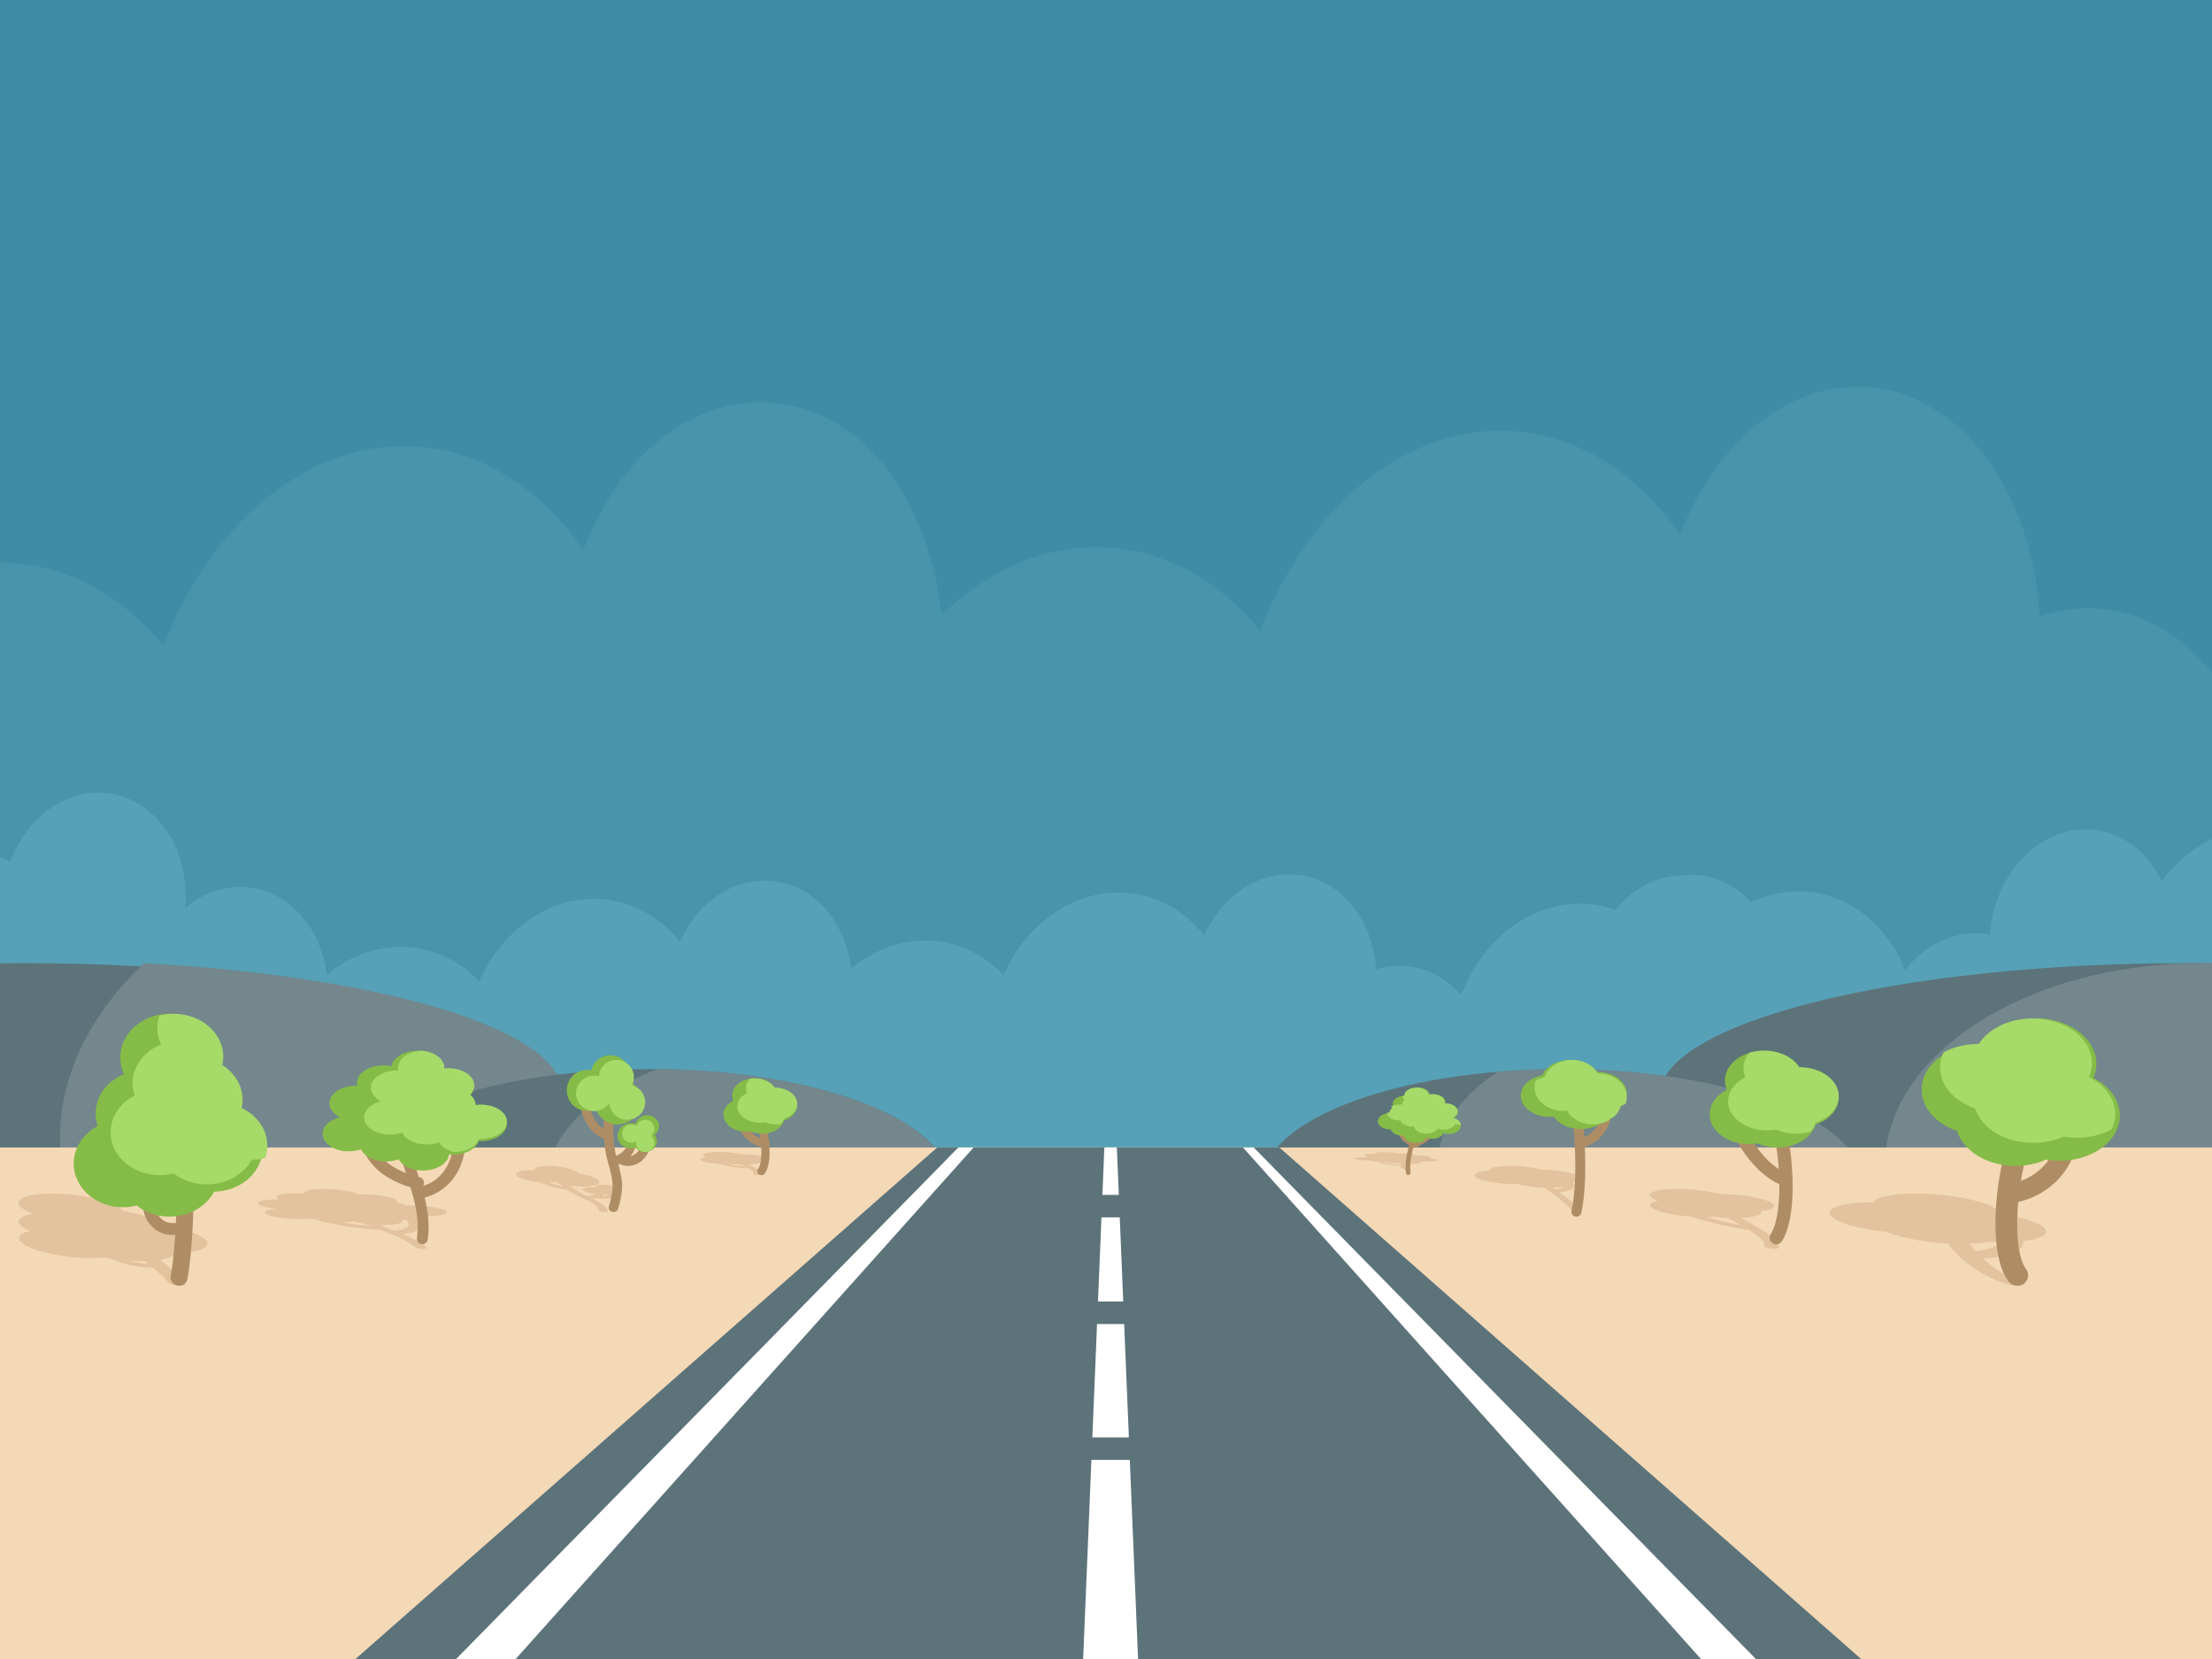 <svg xmlns="http://www.w3.org/2000/svg" width="480" height="360"><rect width="100%" height="100%" fill="#333333" stroke="none"/><g fill="none" fill-rule="evenodd"><path fill="#3E8CA5" d="M0 286h480V-20H0z"/><path fill="#56A1B7" d="M235.222 118.822c14.76-.963 28.195 5.91 38.244 17.934 9.581-24.45 28.13-41.81 49.441-43.201 16.517-1.079 31.373 7.651 41.682 22.433 7.056-18.11 20.768-30.979 36.53-32.007 21.92-1.43 39.88 20.558 41.47 49.831a32.106 32.106 0 0 1 8.636-1.793c11.736-.766 22.334 5.184 29.897 15.366 8.95-26.924 28.49-46.469 51.156-47.95 6.609-.43 12.948.713 18.84 3.181 7.5-10.513 17.766-17.367 29.09-18.107a31.357 31.357 0 0 1 1.719-.063c.57-.069 1.144-.123 1.72-.16 11.325-.74 21.589 4.774 29.088 14.31 5.892-3.239 12.233-5.208 18.841-5.64 22.669-1.48 42.206 15.516 51.158 41.273 7.561-11.172 18.158-18.503 29.897-19.27 2.96-.193 5.849.045 8.637.666 1.587-29.48 19.546-53.813 41.467-55.243 15.763-1.03 29.476 10.048 36.529 27.238 6.161-9.637 13.946-17.324 22.736-22.18v202.245H204.586V271H-182V75.002a45.637 45.637 0 0 1 4.652 2.356c6.458-20.337 21.058-35.184 38.038-36.292 22.967-1.499 41.585 22.704 41.585 54.062 0 2.217-.097 4.406-.277 6.57 6.61-6.478 14.56-10.527 23.115-11.085 20.995-1.369 38.352 18.743 41.177 46.16 8.88-8.551 19.507-13.889 30.93-14.633 14.76-.963 28.194 5.909 38.242 17.93 9.582-24.448 28.13-41.808 49.443-43.199 16.516-1.079 31.373 7.651 41.683 22.433 8.253-21.192 23.396-31.873 38.224-32.009 15.17-.136 30.007 10.766 36.795 32.753 1.324 4.287 2.192 8.81 2.688 13.409 8.88-8.551 19.505-13.889 30.927-14.635" opacity=".395"/><path fill="#56A1B7" d="M199.469 204.144c7.057-.398 13.48 2.441 18.284 7.407 4.58-10.099 13.448-17.269 23.637-17.843 7.896-.446 15 3.16 19.928 9.265 3.373-7.48 9.928-12.795 17.464-13.22 10.48-.59 19.066 8.491 19.826 20.582a17.468 17.468 0 0 1 4.13-.74c5.61-.317 10.677 2.14 14.292 6.347 4.279-11.121 13.62-19.194 24.458-19.806 3.159-.178 6.19.295 9.006 1.314 3.586-4.342 8.494-7.173 13.908-7.479.275-.015.55-.024.822-.026.272-.028.547-.05.823-.066 5.414-.306 10.32 1.972 13.906 5.91 2.817-1.337 5.848-2.15 9.008-2.329 10.837-.611 20.178 6.41 24.458 17.048 3.615-4.615 8.68-7.643 14.293-7.96 1.415-.08 2.796.019 4.13.275.758-12.176 9.344-22.227 19.824-22.817 7.536-.426 14.092 4.15 17.464 11.25 2.946-3.98 6.668-7.155 10.87-9.162v83.536H184.822V267H0v-80.956c.758.286 1.5.61 2.224.973 3.088-8.4 10.068-14.532 18.186-14.99 10.98-.619 19.88 9.378 19.88 22.33 0 .916-.045 1.82-.131 2.714 3.16-2.676 6.96-4.348 11.05-4.579 10.038-.565 18.336 7.742 19.687 19.066 4.245-3.532 9.326-5.736 14.787-6.044 7.056-.398 13.48 2.44 18.283 7.406 4.581-10.098 13.449-17.268 23.638-17.843 7.896-.445 14.999 3.16 19.928 9.266 3.946-8.753 11.186-13.165 18.275-13.221 7.252-.056 14.345 4.447 17.59 13.528.634 1.77 1.049 3.639 1.286 5.539 4.245-3.532 9.325-5.737 14.786-6.045"/><path fill="#5D737A" d="M5.26 267C68.629 267 120 254.016 120 238S68.629 209 5.26 209c-1.764 0-3.516.011-5.26.032v57.936c1.744.02 3.496.032 5.26.032"/><path fill="#73878D" d="M17.163 266C75.991 264.597 122 252.25 122 237.222c0-13.805-38.831-25.348-90.76-28.222C19.695 220.011 13 233.101 13 247.145c0 6.53 1.454 12.851 4.163 18.855"/><path fill="#5D737A" d="M141 281c35.801 0 65-11.006 65-24.5S176.801 232 141 232s-65 11.006-65 24.5 29.199 24.5 65 24.5"/><path fill="#73878D" d="M147.23 281c32.983-1.2 58.77-11.686 58.77-24.446 0-13.352-28.24-24.217-63.415-24.554C128.178 237.637 119 246.148 119 255.672c0 10.51 11.18 19.787 28.23 25.328"/><path fill="#5D737A" d="M474.74 267C411.373 267 360 254.016 360 238s51.372-29 114.74-29c1.764 0 3.516.011 5.26.032v57.936c-1.744.02-3.496.032-5.26.032"/><path fill="#73878D" d="M475.681 267c-24.227 0-46.717-1.857-65.324-5.03A29.215 29.215 0 0 1 409 253.2c0-24.32 30.588-44.05 68.41-44.2.805.003 1.608.009 2.412.016.393.007.785.017 1.178.028v57.924c-1.763.02-3.535.032-5.319.032"/><path fill="#5D737A" d="M339 281c35.8 0 65-11.006 65-24.5S374.8 232 339 232s-65 11.006-65 24.5 29.2 24.5 65 24.5"/><path fill="#73878D" d="M325.102 232.573a169.2 169.2 0 0 1 13.973-.573c34.444 0 62.633 10.152 64.925 23-.605 4.643-2.98 8.975-6.702 12.731-9.04 6.85-26.226 11.883-46.742 13.269-21.87-2.24-38.556-14.082-38.556-28.357 0-7.81 4.997-14.89 13.102-20.07"/><path fill="#F4D9B7" d="M0 361h480V249H0z"/><path fill="#E2C39D" d="M32.118 274.135a77.045 77.045 0 0 0-.579-.474 40.186 40.186 0 0 1-3.444-.076c.348.104.709.193 1.07.27.941.195 1.87.291 2.544.287.092 0 .16-.001.202-.003.066-.004.136-.004.207-.004m-5.433-11.36c3.393.574 6.328 1.5 7.712 2.545.279.21.482.416.613.615 4.002.537 7.61 1.576 9.193 2.77.072.055.138.109.2.162l.002.003c.092.078.171.157.242.234v.001h.001c.023.026.045.051.065.076l.003.003c.02.025.04.05.058.076l.002.001c.036.051.068.1.096.15l.001.002.003.004.035.07v.002h.001l.03.072.001.003.002.006.019.054c.39 1.283-2.35 2.221-7.052 2.241-.182.668-1.301 1.207-3.151 1.517 2.722 2.175 4.87 4.207 5.549 5.13.241.328-.42.541-1.475.476-1.057-.065-2.108-.384-2.35-.712-.469-.638-1.676-1.834-3.3-3.237l-.243.004c-1.261.007-2.945-.162-4.592-.504-1.506-.313-2.995-.772-4.106-1.374a42.005 42.005 0 0 1-1.695-.295c-.834.08-1.77.125-2.801.125-5.875 0-12.512-1.415-14.825-3.16-1.526-1.152-.789-2.159 1.574-2.711-.663-.285-1.218-.588-1.633-.901-1.676-1.265-.62-2.356 2.324-2.861-1.005-.37-1.826-.777-2.39-1.202-1.895-1.43-.3-2.637 3.57-3.027l.039-.004.04-.004.081-.008.041-.004.041-.003.041-.004.041-.004.083-.007.113-.009.097-.007.043-.004.123-.008.067-.004.176-.011.078-.005.175-.008.07-.004.148-.007.045-.002.038-.002.22-.007.013-.001h.013l.228-.006h.028l.255-.006h.003l.243-.003h.025l.27-.001c5.876 0 12.513 1.415 14.827 3.16.278.21.48.415.612.614m379.988-2.168a1.076 1.076 0 0 0-.04.041l.04-.04zm20.732 9.27a13.28 13.28 0 0 0 1.231 1.616c1.585-.141 3.4-.516 4.487-1.184.37-.226.65-.488.796-.786l-.228-.004h-.034l-.314-.007h-.017a25.454 25.454 0 0 1-.32-.01h-.019l-.319-.011h-.012l-.036-.002a38.429 38.429 0 0 1-.289-.011l-.015-.001-.034-.002-.28-.013-.054-.003a12.326 12.326 0 0 1-.274-.014l-.064-.003h-.004c-1.144.22-2.56.37-4.2.436zm10.732 7.908c1.187.344 1.592.824.903 1.072-.688.247-2.21.169-3.397-.175-3.345-.968-6.512-2.761-8.972-4.742-1.656-1.334-3.033-2.773-3.945-4.104-5.268-.272-10.45-1.257-13.246-2.513l-.17-.017-.117-.013-.17-.017-.124-.014-.149-.017h-.001l-.243-.028-.01-.001-.149-.018-.142-.017-.154-.019-.109-.014-.285-.037-.127-.017-.153-.02-.13-.019-.146-.02-.14-.02-.239-.035-.147-.022-.136-.02-.137-.023-.136-.022-.169-.027-.214-.035-.124-.021-.148-.026-.121-.02-.139-.026h-.006a8.544 8.544 0 0 0-.221-.04l-.004-.001-.124-.023-.145-.028-.125-.025-.134-.025-.162-.033-.19-.038-.112-.023-.145-.03-.118-.026-.15-.032-.137-.03-.195-.044-.082-.019-.16-.037-.1-.023a83.518 83.518 0 0 0-.2-.048l-.1-.025-.153-.038-.101-.026-.147-.038-.088-.022-.22-.06-.043-.011-.177-.05-.082-.022-.163-.047-.058-.016-.21-.063-.064-.019-.147-.046-.078-.024-.146-.046-.062-.02a6.782 6.782 0 0 1-.192-.064l-.06-.02-.148-.051-.057-.02-.165-.059-.025-.009-.002-.001-.018-.006a9.168 9.168 0 0 1-.167-.062l-.053-.02a8.049 8.049 0 0 1-.138-.054l-.054-.02-.168-.069-.035-.015-.142-.059-.045-.02a3.877 3.877 0 0 1-.134-.059l-.033-.015a7.01 7.01 0 0 1-.164-.075l-.02-.01-.128-.061-.05-.025-.12-.06-.025-.014a8.009 8.009 0 0 1-.138-.074l-.04-.022-.096-.054-.044-.027a3.212 3.212 0 0 1-.098-.057l-.03-.018a3.542 3.542 0 0 1-.114-.074l-.04-.026-.076-.051-.04-.028-.104-.076c-2.45-1.85 1.388-3.35 8.573-3.35h.122l.024-.044.011-.017.028-.043.003-.005a.873.873 0 0 1 .065-.083l.016-.02.038-.042.013-.013a1.79 1.79 0 0 1 .142-.13l.02-.017a2.88 2.88 0 0 1 .173-.125l.022-.014.056-.035.034-.02.058-.034c.026-.016.054-.03.08-.045l.066-.035.031-.016.07-.034.032-.015c.044-.02.086-.04.132-.059l.04-.018.069-.03.054-.02.072-.03h.004l.108-.042.071-.025.056-.02.081-.026.058-.02a4.98 4.98 0 0 1 .122-.038l.089-.027.074-.022.076-.022.079-.022.098-.026.103-.027.114-.028.066-.017.11-.025.067-.015.16-.035.091-.02.09-.018.098-.019.11-.02.073-.014.176-.032.09-.015.116-.02.086-.013.193-.03.066-.01.135-.019.107-.014.12-.016.092-.013.204-.024.078-.01.172-.019.06-.006.23-.024.01-.001.017-.002.21-.019.098-.009.19-.016.042-.004.26-.02.041-.002c.075-.006.15-.012.225-.016l.061-.004.214-.013.063-.004c.088-.004.176-.01.263-.013l.06-.003.219-.01.073-.003.264-.01h.017l.04-.002.234-.007.083-.002.226-.006.07-.001.287-.006h.061l.245-.003h.07l.306-.001c7.185 0 14.995 1.5 17.445 3.35.037.028.074.056.108.085h.001v.001l.004.003c.033.027.064.053.094.08l.002.002.003.001.003.004c.03.026.058.052.085.078v.001l.004.003.003.004c.056.054.105.107.15.16l.003.005.003.003c.022.026.042.052.062.079l.002.003a1.8 1.8 0 0 1 .052.076l.005.008c.015.025.03.05.042.074l.004.005v.001c.013.026.026.051.036.076l.004.009c.01.024.02.048.028.073l.003.007a.805.805 0 0 1 .018.068l.003.016a.45.45 0 0 1 .011.064l.002.015.004.046.057.007.208.03.111.017.225.034.105.016.18.029.1.015.24.039.084.014.204.035.123.021.182.032.097.017.23.042.104.019.134.026.157.03.188.036.083.017.214.043.08.017.187.039.089.019.222.048.073.016.195.044.05.012.221.05.085.02.177.043.096.024.18.045.065.016.216.056.06.016.183.048.046.013.21.058.061.018.211.06h.004l.013.005c.065.018.128.037.191.056l.064.02.196.06.045.013.162.053.057.018.186.06.048.018.177.06.014.005h.003l.021.009.159.056.058.021.17.064.04.015.151.058.036.015c.057.021.113.044.167.067l.043.017.164.07h.003l.162.072.032.015.157.072.022.01.139.067.022.012.146.073.027.014c.045.025.091.048.134.073l.005.002h.001l.007.004.123.07.032.019c.042.023.082.048.122.073l.021.013.103.065.023.015.106.072.029.02.104.077c1.9 1.434.017 2.657-4.273 3.134.189.85-.312 1.539-1.202 2.085-1.73 1.062-5.021 1.579-7.578 1.682.336.304.687.606 1.054.9 2.08 1.676 4.54 3.128 6.875 3.804zm-364.123-12.56c.137.026.274.05.41.074l.014.002.098.017.104.018.024.003.08.014.076.012.03.005.104.018.02.003.085.014.013.002.092.015.104.016.017.003.087.014.012.001.093.014.105.017.012.001.005.001.148.023h.003l.144.02.01.002.006.002.137.019.01.001.046.007.104.015h.005l.099.014.054.008.05.007.103.013.102.015h.002l.09.012.012.001.1.013.003.001.102.013.047.006.055.007.096.013h.007l.102.013.041.005.06.008.09.01.011.001.102.013.1.012.086.01.014.002.1.012.033.004.066.007.082.01h.018l.099.013.03.003.068.007.076.009.022.002.097.01.025.003.073.008.071.007.025.003.097.01.021.003.075.007.066.007.03.003.094.01.016.002.077.006.063.007.031.003.094.01.08.007.012.001.058.005.034.004.091.008.01.001.082.008.053.005.036.003.02.001.16.015.048.005.04.003.088.007h.002l.085.008.043.004.043.003.085.007-.182-.068-.02-.008-.021-.008-.02-.007-.02-.008-.022-.008-.04-.015-.022-.008-.375-.14-.02-.008-.022-.008-.021-.009-.022-.007-.012-.005-.009-.003-.021-.008-.021-.008-.022-.008-.021-.008-.02-.008-.023-.008-.021-.008-.016-.006-.006-.002-.021-.009-.022-.008-.021-.007-.022-.008-.021-.009-.022-.008-.021-.007-.022-.008-.022-.01-.022-.007-.021-.008-.022-.009-.022-.008-.022-.007-.022-.008-.022-.01h-.007l-.033-.004-.04-.006-.026-.003-.015-.003-.04-.005-.04-.007h-.004l-.036-.006-.04-.006-.021-.004-.019-.002-.04-.006-.038-.006h-.001l-.039-.006-.056-.01-.021-.002-.04-.007-.034-.006h-.004l-.038-.007-.038-.007-.014-.002-.024-.004-.038-.006-.03-.006-.007-.001h-.002l-.073-.013-.01-.001-.064-.013-.027-.004-.01-.002-.073-.014-.006-.001-.066-.013-.023-.004-.013-.003-.036-.008-.035-.005-.003-.001-.032-.007-.035-.007-.019-.004-.016-.004-.035-.006-.033-.008-.069-.015-.015-.003-.018-.004-.064-.014h-.003l-.066-.016-.012-.002-.021-.005-.058-.014-.006-.001-.064-.016-.009-.002-.023-.005-.031-.009-.023-.006-.008-.001-.062-.016-.005-.001-.055-.014-.019-.005-.01-.003-.03-.008-.03-.009-.002-.001-.027-.007-.029-.008-.016-.004-.012-.004-.057-.016c-.677.092-1.538.144-2.54.144h-.221zm-2.444-7.19.243.012h.018l.02.002h.018l.019.002.018.001.056.003h.018l.02.002.018.001.018.001.056.004h.02l.017.002.019.001.018.002.056.003.018.002.019.001.019.001.018.002h.013l.004.001h.016l.004.001h.004l.035.003h.009l.004.001h.028l.003.002h.012l.004.001h.016l.004.002h.015l.005.001h.012l.046.005h.017l.004.001.025.002.01.001.095.007.03.003.01.001.087.007h.007l.022.002.016.001.016.002.015.001.016.002.031.003.016.001.016.002.016.001.015.002h.015l.016.002.016.001.046.006.016.001.015.002h.016l.015.002.015.001.093.01.016.001.015.002.108.011.015.002.016.002h.015l.09.01.016.002.015.002.015.002.091.01.015.002.015.001.015.003h.015l.015.003.03.003.015.002.015.001.015.002.028.004h.008l.097.013.008.001h.011l.006.002h.005l.005.001h.006l.006.002h.006l.044.006h.006l.005.002h.006l.005.001.005.001h.006l.006.001h.005l.006.002h.005l.005.001.006.001h.011l.006.002.005.001h.005l.006.002.033.003v.001h.006l.005.002h.006l.005.001h.011l.006.001.005.001.006.001h.005l.006.001.005.001h.005l.005.002h.006l.005.001h.006l.006.002.01.001h.006l.005.002h.006l.005.001.02.003h.004l.003.002h.007l.004.001h.006l.008.001.003.001.004.001h.006l.004.001h.003l.066.01h.011l.002.002h.004l.004.001h.007l.003.002h.007l.003.001h.007l.003.001h.004l.003.001h.004l.003.002h.007l.003.001h.004l.023.004.116.017h.003l.111.018.003.001.02.003h.002l.004.002h.006l.004.001h.006l.003.002h.009l.004.001h.006l.003.002h.006l.004.001h.006l.003.001.003.001h.004l.003.001h.002l.004.001h.003l.003.001h.003l.003.002h.007l.003.001h.006l.012.003h.004l.003.002h.006l.003.001h.007l.002.002h.007l.003.001h.006l.003.002h.004l.003.001h.006l.03.006.081.014.032.005h.003l.003.002h.006l.004.001h.003l.003.002.019.003h.003l.003.001h.007l.003.002h.003l.003.001h.01l.004.001.003.001.003.001h.006l.004.001.003.001h.006l.004.002h.003l.002.001h.007l.003.002h.003l.003.001h.003l.047.01h.006l.004.001.003.001h.003l.003.001h.003l.004.001.006.002h.007l.092.018.01.002.004.001.086.016.001.001.017.003.087.019h.001l.013.003h.006l.003.001h.003l.003.002h.006l.003.001h.006l.003.002h.002l.003.001h.004l.003.001.003.001.002.001h.006l.003.001.004.001h.003l.002.002h.006l.002.001h.004l.003.002h.003l.003.001h.006l.003.002h.003l.003.001.04.009h.003l.006.002h.003l.003.002h.007l.002.001h.003l.003.002h.003l.003.001h.003l.003.002.097.022.066.015.028.006.013.003.08.02h.003l.065.016.002.001.03.007.054.015h.003l.038.01.044.012.049.013.006.002.042.012.032.008.007.003.045.013.041.011.04.013.053.015.023.008.005.001.073.023.004.002.004.001.005.002.003.001.057.018.002.001.002.001.003.001.002.001h.003l.002.002.07.024.032.011.003.002.042.016h.004l.017.007.047.019.027.01.04.017.026.01.039.017.022.01.002.001.037.017h.002l.021.01.002.001.034.016.002.001.018.01.037.018.018.01h.001l.031.017.02.011.028.016.018.011.004.003.039.024h.001l.001.002.002.001.002.002h.001l.002.001.002.002.002.001.002.002.002.001h.001l.002.001v.001l.002.001h.001l.001.002h.001l.001.002h.002v.001h.002l.001.002.002.001h.002v.002h.002v.001h.002v.002h.002l.002.001.002.002v.001h.002v.001l.002.001.002.002h.002v.001l.001.002h.002v.001h.002v.002h.002l.001.001h.001l.001.002h.001l.002.002.002.001v.001h.001l.001.001.001.001.002.001v.001h.002v.001c.28-.009.573-.014.88-.014 3.129 0 6.44.511 7.395 1.142.347.23.336.443.03.622l.05.009.047.01.048.009.047.009.047.009.047.01.046.009.047.009.045.01.045.01.046.009.044.01.044.01.044.01.044.01.043.01.042.01.042.01.042.01.042.01.04.01.04.011.042.01.04.01.039.011.039.01.038.011.038.011.038.01.037.012.037.01.036.011.036.011.035.012.035.01.034.012.034.011.033.012.033.01.032.012.033.012.03.01.032.012.03.012.03.012.03.01.029.013.028.01.028.013.028.012.026.011.027.012.025.013.026.011.024.012.024.012.024.012.023.013.022.011.021.012.022.012.02.013.02.012.02.012h.017l.017-.001.017-.001h.017l.016-.002h.019l.017-.001h.017l.017-.002h.035l.017-.001h.017l.017-.002h.036l.017-.001h.017l.018-.001.018-.001h.017l.017-.001h.036l.018-.001.018-.001h.035l.018-.002h.056l.017-.001h.055l.018-.002h.054l.019-.001h.092l.018-.002h.113l.019-.001h.19c3.13 0 6.44.512 7.396 1.142l.04.028.002.002.008.006.022.016.015.012.024.02.005.004v.001l.027.025.004.003.004.005.022.021.001.003.002.002.02.023.002.003v.001l.019.027.003.005.012.022.001.002.002.003.009.021.001.004.001.002.007.02.001.005v.002l.004.024v.001l.001.004v.026l-.002.022v.002l-.006.024v.002l-.003.007-.006.016v.001l-.004.007-.008.018-.002.004-.002.002-.01.014-.006.01-.015.02-.002.001-.002.003-.005.005-.015.015-.008.008-.017.018-.005.002-.004.004-.024.02-.003.002-.009.006-.018.012-.016.011v.001l-.016.009-.017.01v.001l-.003.001-.032.018-.014.008-.024.012-.019.01-.02.009-.002.001-.018.008-.002.001-.027.011-.014.007-.004.002-.041.017h-.002l-.021.008-.003.001-.026.01-.003.001-.024.009h-.003l-.017.006-.033.012h-.002l-.049.016h-.002l-.049.015-.005.002h-.001l-.034.01-.02.005-.037.011h-.002l-.023.006-.038.01-.057.014-.002.001-.023.005-.002.001h-.005l-.004.001-.001.001-.003.001h-.005l-.001.001h-.002l-.002.001h-.003l-.002.002h-.005l-.003.001h-.003l-.002.002-.036.007h-.005l-.002.002h-.004l-.005.002-.05.01-.013.003-.064.013-.013.003h-.006l-.002.001h-.006l-.002.002h-.006l-.001.001h-.006l-.002.002h-.006l-.002.001H95.8l-.002.001h-.002l-.002.001h-.001l-.003.001h-.002l-.034.007h-.005l-.002.001h-.006l-.002.002h-.006l-.02.004h-.011l-.002.002h-.006l-.003.001h-.001l-.022.004h-.004l-.002.001h-.006l-.002.002h-.006l-.003.001h-.005l-.002.002h-.008l-.002.001h-.006l-.002.002h-.008l-.002.001h-.005l-.002.002h-.008l-.002.001-.009.002h-.001l-.073.01-.058.009-.03.005h-.006l-.05.008-.02.002-.002.001h-.007l-.003.002h-.008l-.004.001h-.003l-.035.004-.004.001h-.007l-.003.002h-.01l-.003.001h-.006l-.004.002h-.01l-.003.001h-.006l-.004.002h-.01l-.003.001h-.007l-.003.002-.023.003h-.01l-.004.001h-.007l-.002.001h-.008l-.003.001-.003.001h-.004l-.018.002h-.006l-.006.002H95.1l-.007.001h-.005l-.007.002h-.006l-.007.001h-.006l-.006.002h-.012l-.006.001h-.006l-.007.002h-.006l-.006.001h-.006l-.007.002h-.013l-.026.003h-.005l-.007.002h-.007l-.006.001h-.006l-.007.002h-.013l-.007.001h-.006l-.007.002h-.006l-.032.003-.007.001h-.007l-.006.002h-.007l-.006.001h-.013l-.008.001-.006.001-.053.005h-.007l-.007.001h-.013l-.007.002h-.011l-.003.001h-.014l-.003.002h-.014l-.007.001h-.003l-.014.002h-.013l-.004.001h-.01l-.004.002h-.017l-.004.001h-.013l-.004.001h-.007l-.073.006-.004.001h-.003l-.024.002-.023.002-.047.003-.025.001-.024.002-.096.006-.024.001-.099.005-.024.002-.025.001-.05.003-.025.001-.026.001-.025.002h-.026l-.025.002h-.026l-.025.002-.026.001h-.025l-.026.002-.026.001h-.027l-.025.002h-.027l-.012.001h-.04l-.027.002h-.027l-.027.002h-.053l-.081.003h-.027l-.028.001-.082.002H93.2l-.056.001h-.084l-.107.002h-.385l-.007-.001h-.118l-.008-.002h-.075l.007.021.002.005.004.021v.002l.002.017v.027l-.003.02v.003l-.002.007-.003.016-.005.014-.002.004-.003.009-.002.002-.007.015v.001l-.014.02-.001.002-.014.02-.001.002-.002.003-.015.015-.002.003-.005.006-.014.013-.002.002-.005.005-.015.013-.003.004-.007.004a.742.742 0 0 1-.076.055l-.003.002h-.001l-.028.018-.004.002-.008.004-.024.013-.004.002-.021.011-.007.004-.017.008h-.001l-.028.013-.005.003-.04.017-.003.003-.01.002-.03.012-.006.003-.006.003-.038.014-.004.001-.008.003-.033.012-.01.004-.01.003-.03.01-.01.004-.01.003-.035.01-.01.004-.028.008-.03.009-.007.002-.04.011-.01.004-.01.001-.04.011-.012.003-.008.003-.055.014h-.002l-.048.01-.016.004-.008.002-.045.01-.034.008-.01.002-.04.008-.008.001-.047.01-.017.004-.015.002-.045.009-.014.002-.007.002-.05.008-.02.004-.03.005-.048.008h-.005l-.053.01-.054.008-.05.007h-.004l-.056.009-.045.006-.027.003-.04.006-.059.007-.026.003-.034.004.036.03.007.007.006.005.066.06.008.007.01.008.029.027.03.027.007.008.025.024.011.01.033.033.002.002.035.035.004.005.029.03.01.012.021.023.004.004.024.026.003.004.023.026.007.007.028.034.029.033.005.007.02.026.01.014.016.02.004.005.02.027.02.027.003.006.022.033.002.001.02.03.005.01.015.023v.002l.018.029.001.002.017.029.001.001.015.03.002.001.015.032.014.028.002.003.005.01.009.02.001.004.024.057.01.03.01.031.002.006.002.005.01.031.007.03.001.005.003.011.005.025.001.004.006.029v.002l.004.027v.008l.003.02.001.015.001.014.002.02v.068l-.001.024v.001l-.002.026-.001.015-.002.012-.003.02-.004.027-.002.006-.001.007-.006.026-.005.02-.003.011-.004.015-.005.016-.004.01-.007.022-.001.004-.01.025-.001.002-.01.023-.004.008-.008.018-.006.012-.006.013-.01.017-.004.007-.013.022-.001.003-.014.024-.002.003-.014.021-.006.009-.01.015-.002.002-.016.022-.014.018-.004.005-.02.023-.025.03-.004.005-.023.025-.002.003-.018.017-.008.01-.013.012-.007.007-.02.019-.015.013-.02.02-.01.008-.009.008-.03.023-.003.005-.036.027-.036.028-.005.003-.033.023-.01.008-.028.02-.017.01-.01.007-.026.017-.016.01-.034.022-.01.005-.041.024-.006.004-.006.004-.044.024-.046.025-.006.003-.016.008c-.03.017-.06.031-.092.047h-.002l-.048.024-.007.003-.022.01-.036.016-.015.007-.045.02-.007.002-.053.022-.062.025-.047.018-.016.007-.04.014-.025.01-.033.011-.011.004-.039.014-.018.007-.048.015-.05.017-.01.003c-.04.013-.08.026-.123.038l-.008.003-.054.016-.005.002-.046.012-.013.004-.027.008-.017.005-.041.01-.015.005-.03.008-.046.012-.019.005-.057.015-.01.002-.067.016-.07.017-.008.002-.06.014-.02.004-.05.011-.03.007-.042.008-.04.009-.03.006-.052.01-.021.005-.022.004-.05.01-.074.013-.075.014-.01.002-.065.011-.022.004-.011.002-.07.011-.011.002-.062.01-.02.003-.033.005-.055.009-.023.003-.066.01-.012.001-.078.01-.08.012-.011.001-.07.01-.022.002-.058.007-.034.004-.047.005-.017.003-.065.007-.058.007-.024.001-.07.008-.012.001-.083.009h-.001l.01.004.01.005.01.004.012.003.01.005.01.004.01.005.01.004.01.004.01.004.01.005.01.004.01.005.01.003.02.01.01.004.01.003.01.005.01.004.01.005.01.003.01.005.01.004.01.004.01.004.01.005.01.004.01.004.01.004.01.005.01.003.009.005.01.004.01.004.01.004.01.005.01.004.009.005.01.003.01.004.01.005.01.004.01.005.009.003.009.005.01.003.01.005.01.004.009.004.01.004.01.005.01.004.009.003.009.005.01.004.01.004.01.004.009.005.009.004.01.004.01.004.009.004.009.004c2.29.994 3.647 1.772 4.568 2.621.218.202-.178.344-.884.318-.706-.027-1.454-.211-1.672-.412-.82-.756-2.044-1.456-4.119-2.356l-.044-.02-.043-.019-.013-.005-.031-.014-.044-.019-.026-.011-.018-.008-.046-.019-.04-.017-.005-.002-.045-.02-.046-.019-.01-.004-.035-.015-.047-.02-.023-.01-.023-.01-.047-.02-.038-.016-.009-.003-.047-.02-.047-.02-.006-.002-.042-.017-.048-.02-.02-.009-.028-.011-.049-.021-.035-.013-.013-.006-.05-.021-.149-.06-.015-.008-.035-.014-.05-.02-.032-.014-.019-.007-.051-.022-.154-.062-.012-.005-.04-.016-.053-.02-.028-.013-.025-.01-.053-.02-.053-.022-.054-.022-.054-.021-.163-.065-.055-.023-.04-.016-.015-.005-.055-.023-.34-.133-.058-.023-.053-.022-.005-.001-.058-.022-.058-.023-.118-.047-.031-.012-.028-.011-.18-.07-.061-.023-.009-.004-.052-.02-.061-.024-.06-.003-.046-.003-.07-.005-.04-.002-.078-.006-.032-.002-.09-.006-.023-.001-.099-.006-.016-.002-.11-.007-.007-.001-.118-.009h-.002l-.12-.009h-.01l-.112-.008-.02-.001-.105-.009-.03-.002-.096-.008-.04-.003-.088-.006-.05-.004-.08-.007-.061-.004-.143-.012-.06-.005-.084-.007-.052-.005-.094-.008-.043-.003-.105-.01-.033-.002-.117-.01-.022-.003-.13-.01-.011-.002-.142-.013h-.001l-.144-.013-.01-.001-.135-.013-.02-.002-.126-.012-.033-.003-.115-.011-.044-.005-.106-.011-.055-.004-.095-.01-.067-.008-.013-.001-.138-.014-.012-.002-.074-.007-.091-.01-.063-.007-.103-.01-.004-.001-.164-.019-.04-.003-.128-.014-.028-.004-.141-.016-.017-.002-.154-.018H77.8l-.16-.019h-.007l-.154-.02-.019-.001-.141-.017-.032-.005-.13-.015-.044-.006-.02-.002-.306-.04-.026-.003-.094-.012-.161-.022h-.01l-.132-.018-.027-.004-.107-.014-.059-.008-.056-.008-.101-.014-.009-.001-.132-.02-.034-.005-.146-.02-.02-.003-.16-.023h-.008l-.167-.025-.005-.001-.164-.025-.017-.002-.15-.024-.03-.004-.14-.022-.12-.02-.048-.007-.055-.009-.038-.006-.114-.018-.03-.005-.1-.017-.031-.005-.1-.016-.073-.013-.117-.019-.018-.003-.105-.018-.024-.004-.126-.023-.046-.007-.118-.022-.049-.009-.038-.006-.05-.01-.119-.02-.155-.029-.013-.002-.168-.032-.068-.013-.055-.01-.012-.002-.11-.022-.024-.005-.067-.012-.03-.007-.036-.007-.068-.013-.019-.004-.047-.01-.067-.013-.007-.001-.06-.013-.061-.012-.005-.002-.01-.001-.087-.018-.02-.004-.016-.003-.067-.014-.037-.008-.029-.007-.066-.013-.026-.006-.04-.008-.066-.014-.015-.003-.051-.012-.066-.014h-.002l-.064-.014-.056-.013-.01-.002-.065-.015-.045-.01-.021-.004-.065-.014-.033-.008-.033-.008-.086-.02-.044-.01-.065-.014-.009-.003-.056-.013-.062-.014h-.002l-.065-.016-.051-.012-.014-.003-.064-.016-.039-.01-.026-.006-.064-.015-.027-.007-.1-.025-.016-.004-.049-.012-.063-.016-.004-.002-.116-.029-.007-.002-.063-.015-.045-.013-.018-.004-.063-.017-.033-.008-.03-.008-.187-.05-.011-.003-.051-.014-.062-.017-.112-.031-.012-.004a7.504 7.504 0 0 1-.184-.052l-.028-.008-.033-.009c-.06-.018-.122-.035-.181-.054l-.006-.001-.11-.034h-.005l-.06-.018-.044-.014-.015-.005-.023-.004-.022-.005-.006-.001-.015-.003-.023-.005-.021-.004-.022-.004-.009-.002-.012-.003-.022-.004-.021-.006-.022-.004-.042-.009-.022-.004-.041-.01-.021-.004-.021-.005-.02-.005-.017-.004h-.005l-.02-.005-.02-.004-.02-.005-.02-.006-.022-.004-.02-.005-.02-.004-.02-.005-.02-.005-.019-.005-.02-.005-.02-.005h-.001l-.018-.004-.019-.005-.02-.005-.018-.005-.02-.006-.019-.004-.019-.005-.018-.005-.007-.001-.012-.004-.019-.005-.018-.005-.019-.005-.008-.003-.01-.002-.019-.005-.035-.01-.01-.003-.008-.003-.018-.005-.035-.01-.013-.002-.005-.003-.018-.005-.017-.005-.017-.005-.014-.005h-.003l-.018-.005-.048-.015-.002-.001-.066-.02c-.663.084-1.493.131-2.45.131-3.13 0-6.441-.51-7.396-1.142-.752-.496.177-.918 2.128-1.077-1.692-.208-3.085-.54-3.651-.913-.955-.631.807-1.144 3.937-1.144.126 0 .252.001.377.003a2.303 2.303 0 0 1-.358-.187c-.955-.63.807-1.142 3.937-1.142a31 31 0 0 1 1.914.06c-.561-.573 1.169-1.019 4.09-1.019h.175l.1.001h.03l.015.001.102.001h.043l.058.002h.065l.009.002h.043l.044.001h.029l.015.002h.043l.015.001h.043l.015.002h.044l.015.001h.014l.015.002h.029l.15.005h.02l.13.006h.02l.111.006h.02zm17.055 7.936-2.99 1.11-.045-.019-.046-.018-.033-.012-.014-.005-.046-.02-.047-.017-.028-.011-.02-.008-.046-.018-.047-.019-.022-.009-.025-.01-.048-.018-.048-.02-.017-.006-.03-.012-.049-.018-.048-.02-.012-.005-.036-.014-.05-.019-.048-.018-.007-.003-.042-.016-.049-.02-.05-.02h-.002l-.047-.018-.05-.02-.046-.017-.004-.002-.05-.02-.05-.018-.041-.016-.01-.004-.05-.02-.051-.02-.036-.014-.015-.005-.051-.02-.053-.02-.03-.012-.02-.007-.053-.02-.052-.02-.025-.01-.133-.05-.019-.008-.086-.034-.054-.02-.013-.005-.04-.016-.054-.02-.053-.02-.01-.003-.045-.018-.054-.021-.054-.02h-.003l-.052-.022-.055-.02-.051-.019-.004-.002-.055-.02-.055-.022-.046-.017-.01-.004-.056-.02-.056-.023-.04-.014-.016-.007-.057-.021-.057-.022-.034-.012-.023-.01-.057-.02-.058-.023-.027-.01-.03-.011-.057-.022-.059-.021-.021-.01-.037-.013h.028l.013.001.013.001h.041l.014.002h.054l.013.001h.054l.014.002h.041l.026.001h.068l.013.001h.028l.013.001h.054l.014.001h.121l.014.001h.054l.04.001h.135c2.97 0 4.708-.46 4.062-1.047h.014l.014.001h.03l.015.002h.045l.013.001h.031l.012.002h.061l.01.001h.048l.01.001h.018l.009.001h.073l.007.001h.065l.008.001h.05l.009.001h.12l.011.002h.289l.026.026.006.007.018.02.016.015.009.01.023.025.023.024.007.01.015.015.002.003.019.022.02.025.003.002.018.022.008.011.01.014.016.02.003.003.018.025.003.004.014.02.016.023.014.022.002.002.015.024.004.005.01.018.01.014.004.01.013.022.013.023.004.008.007.015.008.016.003.006.01.022.001.003.009.02.004.01.005.013.008.017.001.004.007.022.002.004.005.018.004.012.003.01.006.018v.003l.005.022.001.006.004.015.002.013.001.007.004.022.003.02v.008l.002.013.001.015v.027l.002.018v.01l-.001.011v.02l-.002.02v.003l-.002.016-.002.01v.01l-.003.017-.001.002-.004.019-.001.006-.004.013v.002l-.01.036-.008.025-.004.012-.006.013-.002.006-.007.018v.001l-.008.017-.004.008zm-2.99 1.11h.002l.25-.026.06-.008c.14-.017.28-.036.414-.057h.006l.058-.01h.002l.056-.01.166-.03.007-.001.108-.021.044-.01.01-.001.107-.025h.005l.048-.01.012-.004.04-.01.044-.011.008-.002.025-.006.026-.006.1-.027.044-.013.006-.001.048-.014.048-.014.007-.002.04-.013.013-.004.033-.01.046-.016.025-.008.005-.002.034-.013.012-.003.014-.005.035-.013.008-.003.041-.016h.002l.042-.017.003-.002.038-.015.01-.003.031-.014.014-.006.026-.011.003-.002.028-.012.008-.004.023-.01.002-.001.031-.016.01-.004.01-.005.032-.016.004-.003.037-.018.034-.02.005-.003.03-.016.009-.005.024-.014.013-.008.008-.005.025-.015.006-.005.03-.02.002-.001.01-.006.024-.017.005-.005.028-.019.002-.001.028-.021.001-.002.025-.02.005-.005.008-.006.044-.038.018-.017.014-.013.01-.01.016-.016.005-.007.019-.02.003-.003.02-.024.014-.016.005-.007.008-.01.009-.013.003-.004.012-.016.001-.002.01-.016.006-.008.014-.024.002-.003-2.966 1.065zm285.995-3.031h-.004l-.023.001-.172.01h-.014c-.053.004-.108.005-.163.008h-.019l-.008.002-.166.006h-.02l-.007.002h-.002l-.183.006h-.013l-.187.005h-.007l-.005.001-.2.005h-.033c1.042.303 2.032.567 2.958.796l-.002.001h.004a66.2 66.2 0 0 0 4.387.937 55.176 55.176 0 0 0-2.916-1.536 43.162 43.162 0 0 1-3.206-.244m-10.486-5.92.04-.005.121-.012.04-.004.12-.01h.003l.041-.004.041-.004.084-.007.042-.003.042-.003.086-.006.042-.003.044-.003h.007l.074-.006.094-.006.044-.002.037-.002.139-.008.05-.002.089-.004.045-.003.033-.002h.014l.046-.002.046-.002.047-.002h.016l.03-.002.048-.001.142-.005h.007l.185-.005h.014c.06-.002.12-.004.181-.004l.022-.001h.027l.15-.003h.049c.063-.002.126-.002.19-.002h.012l.206-.001h.187l.064.001.163.001h.027l.202.004h.03l.17.004.048.001.16.004.046.002.184.004.062.003.141.005.062.003.184.007h.01l.029.002.164.008.057.003.145.007.057.003.184.01.062.005.135.008.066.004.18.013h.01l.008.001.186.013.057.005.145.01.052.005.182.015.074.007.114.01.083.007.124.012.07.007.164.016.08.008.115.012.072.007.15.017.094.01.108.012.092.011.09.01.086.012.167.02.077.01.093.012.095.013.098.013.138.018.087.013.105.015.063.01.106.015.002.001.143.022.096.014.068.011.108.017.035.006.233.038.025.006.105.017.058.01.1.018.05.01c.062.01.122.021.182.033l.063.013.098.018.046.009.102.02.131.026h.004l.088.02.059.011.1.021.021.005c.12.026.236.052.351.079l.013.003c.113.025.224.052.332.078l.03.008.1.026.024.005.306.081.032.01.093.025h.079c4.61 0 9.648.869 11.253 1.941l.064.044.02.015c.015.01.029.022.043.033l.016.011.054.045.006.005.046.04.01.011.035.036.012.01.037.042.01.012c.01.01.017.022.026.033l.009.012a.762.762 0 0 1 .023.035l.006.01a.3.3 0 0 1 .023.041l.006.01.013.032.006.014c.005.011.009.025.013.037v.002l.002.003.008.039.002.014.002.028.001.013v.04l-.001.003-.005.036-.002.014-.007.024-.005.017-.014.036-.004.01a.572.572 0 0 1-.016.028l-.007.013-.017.026-.008.013a.39.39 0 0 1-.027.035l-.01.011-.023.025-.014.015-.027.026-.01.01-.041.034-.014.011-.032.024-.017.011c-.011.008-.023.017-.035.024l-.03.02-.038.023-.026.015-.031.017-.03.016-.04.02-.04.02-.043.02-.03.014-.043.018-.03.013-.07.028-.031.012-.045.016-.04.015-.052.016-.03.012-.08.025-.046.014-.045.013-.045.013-.05.014-.045.013-.083.02-.002.002-.057.014-.048.011-.052.013-.066.015-.073.016-.062.013-.063.013-.05.01-.064.012-.056.01a2.31 2.31 0 0 1-.12.022l-.037.007-.076.012-.056.01-.062.009-.092.014-.088.012-.065.01-.07.01-.061.007-.074.01.018.04.01.03.003.009v.001l.01.034.002.01.003.025.002.01v.01l.002.024v.008l-.002.032v.002l-.005.032-.002.007-.002.01-.002.008-.003.01-.005.02-.003.008-.004.01-.008.018-.004.01-.005.01-.01.017-.005.01-.005.009-.01.015-.002.003-.006.01-.006.007-.002.002-.009.012-.019.024-.01.012-.019.02-.016.016-.003.003-.008.008-.01.01-.007.007-.003.001-.009.008-.01.01-.01.008-.008.007-.003.001c-.559.454-2.095.778-4.317.873 2.054 1.022 3.876 2.062 5.282 3.015 2.18 1.478 3.378 2.766 2.945 3.493-.117.2-.898.26-1.745.132-.846-.128-1.436-.394-1.319-.594.35-.585-.745-1.71-2.698-3.034-.2-.136-.408-.272-.625-.411-1.678-.224-4.318-.662-7.597-1.475l-.002.001a85.228 85.228 0 0 1-5.096-1.433c-3.63-.267-7.017-.985-8.279-1.828a1.984 1.984 0 0 1-.064-.044l-.015-.012a1.006 1.006 0 0 1-.057-.042l-.007-.006-.053-.042-.005-.005-.05-.044-.008-.009-.043-.041-.002-.002-.001-.002c-.013-.014-.026-.027-.036-.04l-.01-.011-.033-.043-.002-.003a.773.773 0 0 1-.029-.043l-.003-.004-.023-.041-.004-.009a.512.512 0 0 1-.019-.04v-.003l-.014-.041-.003-.008a.463.463 0 0 1-.008-.04v-.006a.145.145 0 0 1-.004-.035l-.001-.01v-.038l.001-.008.005-.035.001-.005v-.003a.176.176 0 0 1 .01-.034l.002-.011a.4.4 0 0 1 .015-.037l.003-.005a.174.174 0 0 1 .017-.034l.004-.008a.493.493 0 0 1 .023-.036l.007-.01.025-.032.002-.003.033-.037.009-.008a.578.578 0 0 1 .036-.036l.006-.004.036-.03.011-.01a.634.634 0 0 1 .042-.03l.015-.011c.012-.01.026-.019.04-.028l.008-.004v-.001l.005-.003.047-.029.018-.01a.834.834 0 0 1 .056-.031l.006-.004.058-.029.015-.008.065-.03.013-.006c.021-.01.042-.017.064-.027l.017-.007.065-.026.024-.01.074-.027.015-.006.068-.023.026-.008.078-.026.028-.008.076-.022.01-.004h.003l.088-.025.034-.008.087-.024.031-.007.078-.02.025-.005.099-.023.031-.007.096-.02.012-.003h.003a4.928 4.928 0 0 1-.077-.027l-.02-.007a2.753 2.753 0 0 1-.11-.04l-.017-.005-.106-.04-.017-.007-.106-.041-.009-.004a3.737 3.737 0 0 1-.108-.045l-.006-.002a4.642 4.642 0 0 1-.106-.046h-.003a4.663 4.663 0 0 1-.101-.047l-.004-.002-.006-.002a5.983 5.983 0 0 1-.094-.045l-.003-.001a5.96 5.96 0 0 1-.095-.049l-.004-.002c-.03-.015-.06-.03-.088-.046v-.001h-.003l-.085-.049-.001-.001a1.932 1.932 0 0 1-.081-.048l-.001-.001h-.001v-.001l-.077-.049c-1.24-.828-.07-1.534 2.649-1.813m-238.991-.623a17.99 17.99 0 0 1-.92-.747 9.762 9.762 0 0 1-.88-.3 8.65 8.65 0 0 1-1.196.127c.516.225 1.091.423 1.684.594.436.125.879.234 1.312.326m8.9 1.653c.013.143-.071.272-.229.385.173-.009.343-.023.5-.045.285-.038.533-.098.708-.185a8.13 8.13 0 0 1-.84-.17 3.959 3.959 0 0 1-.14.015m.883 3.636c.072.145-.305.234-.84.198-.536-.036-1.029-.183-1.1-.33-.673-1.369-1.394-1.663-4.339-3.039a19.24 19.24 0 0 1-2.525-1.423 26.224 26.224 0 0 1-3.431-.728c-.903-.26-1.771-.571-2.51-.929-2.048-.164-4.055-.67-4.851-1.269-.973-.73.228-1.323 2.683-1.323.325 0 .657.01.989.03-.244-.565.933-.981 2.99-.981 2.454 0 5.232.593 6.205 1.325a.922.922 0 0 1 .301.331c1.813.27 3.418.75 4.147 1.298 1.123.844-.264 1.527-3.096 1.527-.953 0-1.948-.077-2.892-.212a18.212 18.212 0 0 0 3.588 2.227l.231.108c.489-.058.972-.158 1.286-.298.134-.06.234-.128.285-.203-.2-.025-.401-.055-.6-.092-1.52-.275-2.371-.777-1.901-1.12.371-.272 1.457-.363 2.646-.252-.063-.102-.042-.202.077-.289.407-.297 1.804-.344 3.121-.105 1.317.24 2.054.674 1.648.972a.823.823 0 0 1-.212.105c.933.246 1.395.592 1.054.841-.133.096-.373.167-.68.21-.175.322-.782.525-1.558.63-.846.115-1.903.113-2.838.023a8.856 8.856 0 0 1-.288-.031c-.294.057-.607.103-.92.137 2.04.977 2.734 1.448 3.33 2.662m207.417-5.325c-.608.132-1.405.223-2.35.26.187.126.377.254.568.385.464-.057.951-.155 1.323-.325a1.38 1.38 0 0 0 .46-.32zm-4.844-3.637c3.457 0 7.104.653 8.147 1.458l.033.026.001.002.006.005.023.019.004.003.003.004.027.024.002.001.026.026.024.025.001.002.004.005.019.022.003.003.018.024.001.003.014.018.004.006.004.007.007.012.004.007.003.006.004.006.004.006.003.007v.002l.002.004v.002l.01.02v.002l.004.006.005.013v.006l.003.006.001.006.003.007.001.006.001.005.003.013v.008l.003.016v.012c.023.345-.556.637-1.583.825.501.84.108 1.365-.608 1.694-.643.296-1.545.434-2.316.5l.234.168c1.78 1.285 3.49 2.696 4.32 3.882.113.158-.245.262-.796.233-.553-.027-1.09-.178-1.202-.336-.799-1.14-2.463-2.511-4.197-3.763a57.658 57.658 0 0 0-1.68-1.164c-2.217-.073-4.409-.394-5.846-.832a24.64 24.64 0 0 1-.831.014c-3.457 0-7.105-.652-8.147-1.458-.634-.49-.158-.922 1.09-1.187l.022-.005.023-.003.022-.005.022-.004.021-.005.024-.004.022-.005.023-.004.023-.004.023-.005.024-.004.023-.004.006-.001.017-.003.024-.005.024-.004.046-.007h.002l.025-.005.024-.003.016-.003.009-.001.025-.005.025-.003.025-.004.008-.002.017-.001.026-.004.025-.004.026-.003.026-.004.026-.004.026-.004.027-.003.026-.003.026-.003.027-.004.012-.002.015-.001.026-.004.027-.003.028-.003h.003l.024-.004.028-.003.028-.003.028-.003.028-.003.028-.003.028-.003.014-.001.015-.002.028-.003.028-.003.03-.002h.006l.022-.003.058-.005.027-.003h.003l.106-.009.012-.001.03-.002.03-.003.03-.002.01-.001.021-.002.093-.007c-.031-.606 1.8-1.05 4.65-1.05 2.498 0 5.094.34 6.737.833h.058zm-29.501-1.515c.245-.037.409-.085.473-.139.402.03.84.045 1.28.045h.098c-.516.125-1.242.203-1.87.25.005-.05.012-.102.02-.156zm-1.144.083a2.215 2.215 0 0 0-.008.394 16.59 16.59 0 0 1-2.341-.29c-.53-.11-1.019-.248-1.398-.417h.012c.137 0 .269-.001.394-.004.382.18 1.67.321 2.976.321.126 0 .248-.001.365-.004zm-3.433-2.4h-.057l.02.012a15.561 15.561 0 0 0-.402-.004h-.174l.613-.008zm11.424 1.623-.001-.001-.01-.004-.007-.003a1.597 1.597 0 0 0-.144-.047h-.002a3.705 3.705 0 0 0-.21-.05l-.02-.004-.009-.002-.03-.005-.021-.005-.01-.001-.064-.012-.022-.004-.01-.002-.024-.004-.01-.001-.024-.004-.01-.002h-.004l-.03-.005-.027-.004-.009-.001-.026-.004-.01-.002-.028-.004-.009-.001-.028-.004-.008-.001-.029-.004-.01-.002-.028-.004h-.009l-.03-.004h-.01l-.037-.006-.032-.004-.008-.001-.04-.005-.033-.003-.007-.001-.035-.004h-.007l-.035-.004h-.006l-.035-.005h-.007l-.036-.004h-.006l-.01-.001-.033-.004-.037-.003h-.007l-.037-.004h-.005l-.04-.004h-.005l-.039-.003h-.005l-.04-.004h-.004l-.042-.004h-.004l-.042-.003h-.003l-.043-.004h-.003l-.042-.003h-.004l-.043-.003h-.003l-.044-.003h-.002l-.046-.003h-.001l-.046-.002h-.001l-.047-.003-.048-.003-.048-.002-.048-.003c.506-.064.742-.166.566-.281-.297-.195-1.653-.352-3.03-.352l-.163.001c-.006-.019-.024-.038-.054-.057-.298-.194-1.653-.352-3.03-.352-.28 0-.54.006-.772.018l-.02-.007-.02-.009-.023-.008-.022-.008-.025-.007-.025-.009-.026-.007h-.001l-.027-.008h-.001l-.027-.007-.002-.001-.028-.007h-.002l-.03-.008h-.002l-.03-.007h-.002l-.03-.007h-.003l-.031-.008h-.004l-.031-.007-.003-.001-.032-.006h-.005l-.033-.007-.004-.001-.033-.006-.005-.001-.034-.005-.005-.001-.034-.006-.006-.001h-.006l-.035-.006-.035-.006-.041-.007h-.008l-.036-.006-.007-.001-.036-.005-.009-.001-.035-.005-.009-.001-.037-.005-.01-.001-.036-.005-.01-.001-.037-.005-.036-.003-.01-.002-.011-.001-.038-.004-.01-.002-.039-.004-.01-.001-.039-.004-.012-.002-.038-.004h-.012l-.039-.004-.044-.004h-.006l-.014-.002-.038-.004h-.014l-.038-.004-.015-.001-.039-.004-.014-.001-.039-.003-.107-.008h-.017l-.038-.004-.053-.003h-.002l-.018-.002-.037-.002-.02-.001-.037-.003h-.004l-.052-.003-.02-.001-.037-.002h-.02l-.037-.003-.106-.004h-.008l-.022-.001-.037-.002-.052-.002h-.006l-.022-.001-.036-.002a14.542 14.542 0 0 0-.176-.004l-.024-.001h-.036l-.024-.002h-.095l-.025-.002h-.039l-.112-.001h-.09c-.26 0-.502.006-.722.017l-.046.002h-.002l-.045.002h-.008l-.037.003c-.15.009-.287.02-.41.033h-.003l-.027.003-.01.001-.166.021-.006.001-.016.003-.016.002-.02.003-.01.002-.026.004-.005.001-.029.005-.028.005h-.005l-.022.006-.02.004-.007.001-.012.003-.013.003h-.004l-.02.005-.019.005-.005.002-.022.004-.002.001-.034.01-.006.002-.005.001-.015.005-.007.002-.011.004-.01.003-.008.003-.012.005-.005.002-.013.005-.001.001-.015.007-.013.006h-.003l-.01.006-.004.003-.007.004-.005.004v.001l-.009.006-.002.001-.003.002-.007.006-.001.001-.006.007-.005.008-.005.006v.002l-.003.006-.002.006v.005l-.001.004v.006l.002.008.002.008.002.003a.12.12 0 0 0 .025.031l.002.002.003.002.008.006.003.002.01.008.027.015h-.075l-.006-.001h-.076l-.005-.001h-.066l-.005-.001h-.169c-1.377 0-2.251.157-1.954.35.072.048.207.093.389.134h.001l.003.001h.004l.004.002h.005l.004.002h.004l.003.002h.002l.004.001h.004l.003.001h.002l.004.002h.008l.001.001h.004l.005.002h.003l.006.002h.005l.013.003.003.001h.001l.005.001.005.002h.009l.008.003h.001l.01.002h.005l.005.002h.004l.004.002h.005l.005.002h.005l.006.001.004.001.01.002.005.001h.01l.004.002h.005l.005.002.005.001h.005l.006.001.005.002h.004l.005.001h.006l.005.002h.005l.005.002.005.001h.005l.006.001.005.001.005.001.005.001h.005c-.238.06-.322.134-.205.214h-.054l-.004-.001h-.052l-.006-.001h-.017l-.008-.001h-.064l-.003-.002h-.134l-.007-.002h-.187c-1.376 0-2.251.156-1.954.352.297.193 1.654.35 3.03.35h.191c.326.103.949.19 1.677.236.478.238 1.145.432 1.886.584.973.2 2.075.325 3.053.378l.028.083c.123.305.41.544.97.806.133.062.469.106.749.098.281-.008.4-.065.267-.127-.499-.233-.755-.447-.865-.725a1.11 1.11 0 0 1-.072-.416c.831-.043 2.106-.144 2.912-.354.322-.083.568-.183.685-.303.1-.03.166-.061.191-.096.388.026.807.041 1.229.041 1.375 0 2.25-.157 1.953-.351a.58.58 0 0 0-.089-.045zm-151.026 1.097a27.702 27.702 0 0 1-1.857-.11h-.022l-.087.004-.016.001-.09.003-.01.001h-.005c-.032 0-.063.002-.094.003h-.016c-.035.001-.07.003-.106.003h-.005l-.107.002h-.006c-.035.002-.071.002-.107.003h-.09c.296.075.608.14.926.197a21.75 21.75 0 0 0 2.57.296 15.183 15.183 0 0 0-.878-.404zm2.613 1.976c.284-.17-.022-.532-.644-.951a8.008 8.008 0 0 0-.357-.226 29.457 29.457 0 0 1-4.083-.419c-.764-.137-1.505-.31-2.13-.522-1.924-.12-3.595-.425-4.086-.784a.202.202 0 0 1-.024-.019l-.007-.005-.02-.018-.004-.004-.017-.016-.003-.004a.093.093 0 0 1-.016-.018l-.004-.004a251.04 251.04 0 0 1-.013-.017v-.002a.117.117 0 0 1-.011-.019l-.002-.003-.01-.018v-.003l-.004-.017-.001-.002a.075.075 0 0 1-.003-.019v-.021c0-.006 0-.012.002-.018v-.004l.005-.017.002-.003a.056.056 0 0 1 .006-.015l.002-.004.01-.016.003-.005a.092.092 0 0 1 .01-.013l.002-.003v-.001a.132.132 0 0 0 .014-.016l.005-.004.016-.014.006-.005.015-.014.005-.003a.533.533 0 0 1 .02-.015l.008-.004.022-.015h.002v-.002a.427.427 0 0 1 .027-.014l.007-.004a.476.476 0 0 1 .028-.016l.006-.003.026-.011.008-.004.032-.015.01-.004a.61.61 0 0 0 .028-.01l.015-.007.029-.01.014-.006a.38.38 0 0 0 .037-.012l.009-.002.033-.012.014-.005.04-.01.016-.006.035-.01.015-.004.04-.01.018-.004.037-.01.031-.007.028-.007.02-.004.05-.01.02-.005.038-.008.027-.006.045-.008.018-.003a1.28 1.28 0 0 1 .055-.01l.022-.005.042-.007.024-.004.054-.008.026-.004.05-.007.014-.003-.036-.012-.012-.002-.048-.016-.012-.004c-.017-.006-.033-.013-.049-.017l-.005-.002a1.274 1.274 0 0 0-.05-.019l-.006-.002-.048-.019-.005-.001-.043-.019-.006-.001a1.299 1.299 0 0 1-.043-.02h-.002l-.042-.02h-.003l-.001-.002a1.062 1.062 0 0 1-.078-.04l-.002-.002h-.001l-.034-.02h-.002l-.001-.002-.031-.02h-.002v-.001l-.03-.02c-.555-.406.582-.744 2.603-.822h.014l.04-.002h.013l.013-.001h.028l.013-.002h.013l.041-.001h.014l.014-.001h.027l.07-.002h.041l.014-.001.056-.001h.014l.008-.001h.022l.07-.002h.029l.1-.001h.045l.073-.001h.38c.036.002.072.002.107.002h.026l.085.002h.032l.09.002h.022l.101.003h.03l.085.003h.025l.105.004.026.001.087.003.025.002c.031 0 .062.002.093.004h.017l.11.006h.018l.08.004.042.003.091.004h.012l.102.006.027.002.076.005.037.002.093.007.042.003.057.004.05.003.064.005.03.002.094.008.042.004.057.005.045.004.088.006.038.004.056.006.052.005.046.005.048.004.086.008.036.004.06.006.038.005.063.006.059.008.056.006.047.005.044.006.045.005.054.008.075.01.036.003.05.008.038.005.045.006.072.01h.003l.049.007.037.006.048.007.028.005c.032.005.065.01.095.013l.025.005.054.008.023.004.051.01.067.01.048.009.029.005.048.01.02.003.164.031.02.003c.017.004.033.008.049.01a8.633 8.633 0 0 1 .108.023l.016.003.047.011.022.005c.03.007.061.015.091.02l.005.002.046.011.017.004.046.012h.042c2.57 0 5.166.374 5.8.837a.202.202 0 0 1 .023.019l.01.007.014.013.007.005a.476.476 0 0 1 .018.019l.005.005.012.014.005.007a.084.084 0 0 1 .01.014l.004.004a.13.13 0 0 1 .011.02l.002.003.007.015.002.006.005.015v.003l.003.018.001.005v.019l-.002.015v.004l-.006.017-.002.005c-.002.004-.003.01-.006.013l-.002.006a.26.26 0 0 0-.01.015v.002l-.002.002-.011.015-.004.005-.011.012-.006.005a.08.08 0 0 1-.016.016l-.006.005-.015.012-.008.006-.015.01-.008.006a.695.695 0 0 1-.024.016l-.007.005-.02.01-.01.006-.024.013-.006.003-.03.014-.013.006-.022.01-.015.006-.024.01-.016.006a.81.81 0 0 1-.032.012l-.017.005-.027.01-.014.004-.033.011-.024.008-.028.008-.022.006-.027.008-.02.006-.037.01-.032.007-.026.006-.026.007-.03.007-.025.006-.047.01h-.001l-.03.006-.026.006-.032.006-.027.006-.048.008-.038.007-.03.005-.033.006-.03.005-.035.006a1.385 1.385 0 0 0-.057.008l-.034.005-.035.006-.032.004-.038.005-.032.005-.072.008-.027.004-.04.005-.036.004-.04.005h-.001l-.065.007-.04.003-.033.005-.046.004-.033.003-.046.004v.005l.001.005v.01l-.001.01-.001.006-.002.01-.005.012v.001l-.002.006-.001.005-.003.004-.002.004-.005.01-.003.004-.006.01-.003.005-.007.008v.001l-.004.004-.004.005-.004.004v.001l-.005.005-.004.004-.004.004-.006.006-.01.007-.005.006-.01.008h-.002l-.024.018-.007.005-.004.003-.001.001-.008.005-.006.004-.005.003-.003.002-.007.004-.013.007-.002.001-.008.004-.007.005-.006.003-.002.001-.017.009-.006.003-.002.001-.01.004-.008.004-.006.003-.003.001-.009.004-.016.007-.003.002-.01.004-.009.004-.006.003-.004.001-.01.003c-.429.171-1.261.295-2.367.34.758.333 1.44.693 1.936 1.026.736.496 1.066.945.66 1.186-.145.086-.626.106-1.074.043-.448-.061-.695-.18-.55-.267zm-2.759-4.295.048.01a1.003 1.003 0 0 1-.048-.01zm0 0 .048.01-.048-.01z"/><path fill="#5D737A" d="M76 361h329L277.624 249h-74.248z"/><path fill="#FFF" d="M98 361h284L272.047 249h-64.093z"/><path fill="#5D737A" d="M111 361h259L269.726 249h-58.452z"/><path fill="#FFF" d="M242.781 259.288 242.354 249h-2.708l-.427 10.288h3.562zm.96 23.137-.757-18.258h-3.968l-.756 18.258h5.48zm1.223 29.483-1.021-24.604h-5.886l-1.02 24.604h7.927zM235 361h12l-1.834-44.214h-8.332L235 361z"/><path fill="#AF8D64" d="M37.84 267.96c.728-.09 1.242-.741 1.15-1.451-.094-.711-.76-1.214-1.487-1.123-.045.006-.114.01-.207.011-.679.012-1.48-.268-2.162-.833-.709-.589-1.273-1.483-1.43-2.683a5.291 5.291 0 0 1-.04-.6c-.012-.717-.617-1.292-1.352-1.28-.736.01-1.323.601-1.312 1.32.005.285.029.582.07.888.25 1.918 1.175 3.366 2.34 4.333 1.195.99 2.654 1.48 3.926 1.457.15-.002.318-.015.504-.038"/><path fill="#AF8D64" d="M40.662 277.558c-.2.97-1.173 1.6-2.174 1.407-1.001-.193-1.652-1.136-1.452-2.107.596-2.89 1.193-9.647 1.271-16.56.06-5.182-.173-10.436-.915-14.173-.191-.97.466-1.907 1.466-2.093 1.001-.185 1.97.45 2.16 1.42.787 3.967 1.035 9.47.973 14.875-.08 7.174-.705 14.207-1.33 17.231"/><path fill="#85BC47" d="M47.29 231.317c2.645 1.725 4.362 4.503 4.362 7.637 0 .63-.07 1.247-.203 1.843 3.308 1.612 5.551 4.728 5.551 8.31 0 5.187-4.703 9.4-10.537 9.475-1.716 3.203-5.399 5.418-9.666 5.418-2.734 0-5.228-.91-7.12-2.405a12 12 0 0 1-2.981.374c-5.907 0-10.696-4.243-10.696-9.477 0-3.452 2.083-6.472 5.196-8.13a8.478 8.478 0 0 1-.443-2.701c0-3.794 2.516-7.066 6.15-8.58a8.52 8.52 0 0 1-.801-3.604c0-5.234 4.788-9.477 10.695-9.477s10.695 4.243 10.695 9.477c0 .629-.069 1.245-.202 1.84"/><path fill="#A6DA69" d="M48.243 231.114c2.658 1.695 4.383 4.422 4.383 7.5 0 .62-.07 1.225-.204 1.81 3.325 1.584 5.578 4.644 5.578 8.162 0 .941-.162 1.849-.462 2.705-.929.24-1.91.376-2.927.389-1.724 3.145-5.425 5.32-9.713 5.32-2.748 0-5.254-.893-7.153-2.362-.952.24-1.958.367-2.997.367-5.936 0-10.748-4.166-10.748-9.307 0-3.389 2.093-6.356 5.22-7.983a8.154 8.154 0 0 1-.444-2.653c0-3.726 2.528-6.94 6.18-8.427a8.153 8.153 0 0 1-.344-6.245 12.27 12.27 0 0 1 3.087-.39c5.935 0 10.747 4.167 10.747 9.307 0 .618-.07 1.223-.203 1.807"/><path fill="#AF8D64" d="M91.525 259.982c-.71.117-1.385-.346-1.506-1.035-.122-.689.356-1.342 1.067-1.46 1.853-.31 3.844-1.43 5.278-3.39 1.212-1.656 2.022-3.923 2.022-6.83 0-.7.584-1.267 1.307-1.267.722 0 1.307.567 1.307 1.267 0 3.474-1.006 6.237-2.512 8.296-1.861 2.544-4.492 4.004-6.963 4.419"/><path fill="#AF8D64" d="M90.984 255.419c.684.14 1.128.826.991 1.532-.136.705-.801 1.164-1.485 1.024-2.052-.425-5.73-1.575-8.579-4.155-1.927-1.747-3.47-4.128-3.9-7.347-.092-.712.391-1.366 1.08-1.461.69-.095 1.324.403 1.417 1.115.335 2.502 1.546 4.364 3.062 5.737 2.417 2.191 5.62 3.183 7.414 3.555"/><path fill="#AF8D64" d="M92.824 268.942c-.085.665-.677 1.134-1.324 1.048-.647-.087-1.103-.697-1.018-1.361.316-2.497.155-4.806-.536-7.78-.71-3.057-1.986-6.843-3.875-12.22-.222-.63.095-1.327.708-1.556a1.174 1.174 0 0 1 1.514.728c1.91 5.44 3.206 9.286 3.95 12.487.761 3.28.936 5.85.58 8.654"/><path fill="#85BC47" d="M78.326 249.389a7.95 7.95 0 0 1-2.655.441c-3.132 0-5.671-1.702-5.671-3.801 0-1.651 1.569-3.056 3.762-3.58-1.378-.695-2.27-1.8-2.27-3.043 0-2.1 2.54-3.802 5.672-3.802.126 0 .25.003.375.009a2.614 2.614 0 0 1-.077-.622c0-2.1 2.54-3.801 5.672-3.801.639 0 1.252.07 1.825.2.306-1.905 2.713-3.39 5.638-3.39 3.133 0 5.671 1.703 5.671 3.803 0 .057-.001.113-.005.17.293-.031.595-.048.9-.048 3.134 0 5.673 1.703 5.673 3.802 0 .762-.335 1.473-.911 2.067.747.638 1.196 1.439 1.21 2.31a8.354 8.354 0 0 1 1.194-.085c3.132 0 5.671 1.703 5.671 3.802 0 2.1-2.54 3.802-5.671 3.802-.148 0-.295-.004-.44-.011-.574 1.692-2.833 2.955-5.53 2.955-.313 0-.618-.018-.916-.05-.241 1.95-2.679 3.483-5.652 3.483-2.418 0-4.482-1.014-5.298-2.443a7.904 7.904 0 0 1-2.762.481c-2.532 0-4.677-1.113-5.405-2.649"/><path fill="#A6DA69" d="M87.235 245.762a7.955 7.955 0 0 1-2.625.431c-3.098 0-5.61-1.662-5.61-3.712 0-1.612 1.552-2.984 3.72-3.496-1.362-.677-2.243-1.757-2.243-2.971 0-2.05 2.51-3.712 5.61-3.712.124 0 .247.002.37.008-.05-.198-.076-.4-.076-.607 0-1.96 2.295-3.564 5.203-3.703 2.73.25 4.834 1.801 4.834 3.677 0 .056-.002.112-.006.167.29-.03.588-.048.891-.048 3.098 0 5.61 1.663 5.61 3.713 0 .745-.33 1.438-.9 2.019.738.623 1.183 1.405 1.195 2.255a8.376 8.376 0 0 1 1.182-.083c3.098 0 5.61 1.663 5.61 3.713 0 1.587-1.505 2.94-3.621 3.472a8.265 8.265 0 0 1-.235-.022l-.011.08a8.219 8.219 0 0 1-2.178.171c-.568 1.653-2.801 2.886-5.47 2.886h-.016c-1.448-.384-2.597-1.156-3.155-2.12a7.94 7.94 0 0 1-2.732.468c-2.505 0-4.627-1.086-5.347-2.586"/><path fill="#AF8D64" d="M134.54 252.594c-.482-.253-.678-.87-.437-1.376.242-.506.829-.712 1.311-.46.03.017.077.037.141.062.47.182 1.095.177 1.709-.07.638-.259 1.252-.783 1.66-1.638a4.65 4.65 0 0 0 .176-.437c.187-.534.75-.807 1.258-.612.507.196.768.787.582 1.321a6.49 6.49 0 0 1-.27.645c-.65 1.366-1.652 2.212-2.702 2.637-1.074.434-2.21.427-3.087.086a3.375 3.375 0 0 1-.34-.158m-3.094-7.377a.923.923 0 0 1 .458 1.248.983.983 0 0 1-1.29.444c-1.093-.503-2.218-1.445-3.091-2.762-.732-1.103-1.293-2.48-1.516-4.091-.069-.512.304-.981.833-1.048.53-.067 1.015.294 1.084.806.18 1.313.635 2.43 1.227 3.323.668 1.006 1.5 1.713 2.295 2.08"/><path fill="#AF8D64" d="M134.126 262.31c-.14.488-.702.785-1.257.662-.555-.121-.892-.616-.754-1.105 1.308-4.606.934-5.598-.334-10.224-.54-1.963-.747-4.226-.777-6.369-.047-3.317.336-6.374.575-7.525.1-.495.637-.824 1.2-.734.561.088.935.56.835 1.055-.225 1.088-.587 3.995-.543 7.183.029 2.022.222 4.146.72 5.96 1.345 4.902 1.722 6.217.335 11.097"/><path fill="#85BC47" d="M132.445 229c2.393 0 4.333 1.984 4.333 4.432 0 .383-.047.756-.138 1.111a5.136 5.136 0 0 1 2.36 4.343c0 2.825-2.239 5.114-5 5.114-2.183 0-4.039-1.432-4.72-3.426a4.238 4.238 0 0 1-1.946.47c-2.394 0-4.334-1.983-4.334-4.431 0-2.447 1.94-4.43 4.334-4.43.317 0 .626.034.924.1.496-1.89 2.182-3.283 4.187-3.283"/><path fill="#A6DA69" d="M128.913 233.415c.372 0 .732.051 1.072.146.085-1.981 1.745-3.561 3.78-3.561 2.09 0 3.784 1.665 3.784 3.72a3.66 3.66 0 0 1-.45 1.76c1.67.43 2.901 1.923 2.901 3.7 0 2.109-1.74 3.82-3.885 3.82-2.104 0-3.818-1.645-3.884-3.698a3.926 3.926 0 0 1-3.318 1.809c-2.16 0-3.913-1.723-3.913-3.848 0-2.126 1.752-3.848 3.913-3.848"/><path fill="#AF8D64" d="M133.064 252.989c-.504.08-.975-.279-1.053-.804-.078-.525.267-1.016.771-1.097.719-.119 1.701-.532 2.438-1.256.505-.495.88-1.139.931-1.932.034-.531.476-.933.985-.898.51.036.896.495.862 1.025-.086 1.344-.695 2.408-1.51 3.208-1.028 1.007-2.408 1.586-3.424 1.754"/><path fill="#85BC47" d="M141.976 249.113c-.885 1.022-2.496 1.185-3.598.363a2.463 2.463 0 0 1-.448-.432 3.137 3.137 0 0 1-2.828-.45c-1.27-.948-1.472-2.673-.45-3.852.807-.932 2.137-1.245 3.287-.866.08-.35.25-.69.508-.99.885-1.021 2.496-1.184 3.598-.362 1.1.822 1.276 2.316.39 3.338a2.498 2.498 0 0 1-.387.361c.667.847.67 2.034-.072 2.89"/><path fill="#A6DA69" d="M140 247c1.102 0 2-.898 2-2 0-1.102-.898-2-2-2-1.101 0-2 .898-2 2 0 1.102.899 2 2 2"/><path fill="#A6DA69" d="M137 248c1.102 0 2-.898 2-2 0-1.101-.898-2-2-2-1.102 0-2 .899-2 2 0 1.102.898 2 2 2"/><path fill="#A6DA69" d="M140 250c1.102 0 2-.898 2-2 0-1.102-.898-2-2-2-1.102 0-2 .898-2 2 0 1.102.898 2 2 2"/><path fill="#AF8D64" d="M343.223 248.983c-.56.102-1.1-.257-1.205-.8a1.006 1.006 0 0 1 .825-1.172 5.277 5.277 0 0 0 2.648-1.312c.992-.907 1.932-2.409 2.465-4.9.116-.542.663-.89 1.222-.778.558.114.916.645.8 1.186-.632 2.96-1.812 4.802-3.071 5.952a7.346 7.346 0 0 1-3.684 1.824"/><path fill="#AF8D64" d="M341.006 240.069c-.06-.533.372-1.01.968-1.064.595-.054 1.128.334 1.188.867.265 2.245.661 6.088.793 10.367.133 4.29-.001 9.004-.805 12.963-.106.526-.668.877-1.257.783-.589-.095-.98-.598-.874-1.125.773-3.806.901-8.387.771-12.568-.13-4.193-.523-7.997-.784-10.223"/><path fill="#85BC47" d="M346.627 232.632c3.52 0 6.373 2.062 6.373 4.605 0 1.873-1.547 3.484-3.767 4.204-.656 2.04-3.187 3.559-6.209 3.559-2.564 0-4.776-1.095-5.787-2.673a8.95 8.95 0 0 1-.863.042c-3.52 0-6.374-2.062-6.374-4.605 0-2.121 1.985-3.907 4.685-4.442.77-1.92 3.219-3.322 6.123-3.322 2.542 0 4.737 1.076 5.76 2.632h.059z"/><path fill="#A6DA69" d="M346.804 232.942c3.423 0 6.196 2.306 6.196 5.149 0 .493-.084.971-.24 1.423a6.543 6.543 0 0 1-1.062.506c-.262.938-.832 1.777-1.617 2.44a6.708 6.708 0 0 1-.744.33 4.45 4.45 0 0 1-.08.255c-1.013.6-2.255.955-3.595.955-2.494 0-4.643-1.224-5.626-2.99a7.41 7.41 0 0 1-.84.048c-3.422 0-6.196-2.305-6.196-5.148 0-.494.084-.972.24-1.424a6.774 6.774 0 0 1 1.954-.772c.747-2.146 3.129-3.714 5.952-3.714 2.472 0 4.606 1.203 5.6 2.943h.058z"/><path fill="#AF8D64" d="M436.143 261a2.142 2.142 0 1 1 0-4.285c1.66 0 4.662-1.033 7.108-3.479 1.71-1.709 3.097-4.113 3.482-7.347a2.14 2.14 0 1 1 4.252.503c-.515 4.326-2.392 7.56-4.704 9.874-3.328 3.329-7.664 4.734-10.138 4.734"/><path fill="#AF8D64" d="M439.663 275.396c.762 1.02.521 2.441-.538 3.175-1.059.734-2.536.502-3.298-.517-2.151-2.866-2.976-8.18-2.805-14.052.18-6.213 1.44-13.2 3.376-18.48.435-1.188 1.788-1.81 3.021-1.391 1.232.418 1.88 1.72 1.446 2.907-1.788 4.874-2.95 11.334-3.118 17.088-.144 4.963.414 9.27 1.916 11.27"/><path fill="#85BC47" d="m430.783 225.71-.095.119c.031-.04.062-.08.095-.12m13.238 25.911.002.001.06.01c.084.014.17.029.256.042l.05.008.262.038.032.004.013.002.274.035.035.004.012.001.304.032.008.001.01.001c.103.01.206.018.31.027h.007l.008.001c.102.008.203.014.304.02h.017l.006.002h.011l.315.015h.004c.108.004.216.007.326.009h.008c.11.003.22.004.331.004 7.187 0 13.014-4.399 13.014-9.825 0-.074-.001-.147-.004-.22l-.002-.061-.01-.211-.004-.043a5.696 5.696 0 0 0-.015-.192l-.005-.04a7.125 7.125 0 0 0-.024-.214l-.008-.054a4.843 4.843 0 0 0-.031-.205l-.002-.01v-.002l-.001-.007a7.214 7.214 0 0 0-.04-.212l-.007-.041c-.016-.073-.031-.145-.049-.217l-.007-.032a9.943 9.943 0 0 0-.05-.198l-.008-.03-.061-.212-.013-.041a6.538 6.538 0 0 0-.068-.211l-.001-.002v-.001a5.6 5.6 0 0 0-.073-.203l-.02-.053a9.194 9.194 0 0 0-.077-.195l-.018-.043c-.024-.057-.048-.115-.073-.171l-.02-.044a5.354 5.354 0 0 0-.087-.186l-.03-.062-.083-.166-.012-.023v-.002l-.01-.014a6.03 6.03 0 0 0-.095-.177l-.027-.05-.104-.18-.033-.054-.093-.151-.026-.042a12.419 12.419 0 0 0-.118-.177l-.037-.056a13.628 13.628 0 0 0-.117-.165l-.008-.012-.002-.004-.131-.176-.038-.05c-.045-.058-.089-.115-.134-.17l-.03-.038-.119-.143-.038-.046-.141-.163-.044-.048-.121-.132-.065-.069-.121-.125-.059-.06-.152-.15-.035-.033c-.046-.042-.09-.086-.138-.128l-.05-.048a13.938 13.938 0 0 0-.159-.14l-.064-.056-.135-.116-.058-.048-.157-.127-.061-.049-.14-.107-.116-.088-.101-.075-.078-.056c-.058-.042-.116-.082-.175-.123l-.074-.05-.14-.094-.095-.062-.158-.102-.066-.04a11.852 11.852 0 0 0-.188-.115l-.078-.046-.144-.083-.083-.048-.18-.099-.091-.049-.167-.087-.048-.024.057-.134.02-.044c.024-.063.049-.124.072-.187l.018-.046.072-.201.006-.021c.025-.071.049-.144.07-.216l.009-.025.062-.219.002-.005.004-.018c.02-.07.037-.141.055-.211l.005-.028a5.81 5.81 0 0 0 .05-.222v-.008c.017-.077.031-.155.044-.233l.002-.009.002-.01c.026-.158.048-.315.064-.474l.001-.011v-.01c.009-.077.015-.155.02-.23v-.01l.001-.006v-.003c.005-.08.01-.158.012-.238v-.011c.003-.083.005-.166.005-.248 0-5.427-5.826-9.825-13.014-9.825l-.306.003-.07.002a9.56 9.56 0 0 0-.25.007l-.062.002a9.276 9.276 0 0 0-.293.014l-.073.004-.232.016-.087.007-.243.02-.041.004-.018.002c-.093.009-.185.019-.277.03l-.078.008-.232.03-.063.008-.282.04-.069.011-.23.038-.066.012-.247.046-.044.008a11.87 11.87 0 0 0-.287.058l-.047.011-.21.047-.11.026c-.079.018-.158.038-.237.058l-.02.005-.01.003c-.088.022-.176.046-.263.07l-.068.018-.196.057-.09.026c-.081.024-.16.048-.238.073l-.108.036-.142.046-.125.043-.161.056-.078.028-.233.088-.105.04-.141.057-.11.044-.217.092-.093.041-.138.062-.123.056-.114.054-.115.055-.208.103-.086.045-.143.075-.09.048-.15.082-.14.08-.132.076-.108.065-.105.063-.103.064-.126.08-.173.113-.081.056-.118.08-.083.057-.103.074-.162.119-.007.005-.11.083-.082.065-.107.084-.064.051-.21.174-.051.045-.117.102-.052.046-.111.1c-.047.044-.095.088-.141.133l-.104.1-.06.058-.102.103-.041.043c-.116.12-.23.242-.34.367l-.04.049a4.837 4.837 0 0 0-.219.26l-.095.119-.032.04-.091.12-.043.059a9.53 9.53 0 0 0-.176.245l-.01.015-.085.127-.032.048-.084.132h-.122c-7.187 0-13.013 4.398-13.013 9.823 0 .075.001.148.004.222l.003.082.007.15.006.079c.004.071.01.143.017.213l.006.054.02.17.01.076c.008.054.015.106.025.159l.01.065c.012.073.026.146.04.218l.008.037.04.179.017.072c.014.061.03.122.046.183l.007.027c.02.074.041.147.063.22l.015.045c.017.057.037.115.055.173l.02.056c.02.06.041.118.062.176l.016.043c.025.066.051.133.078.198l.026.063.067.156.027.06.085.182.009.018v.002l.015.028c.028.058.057.115.087.173l.03.06.08.147.034.06c.035.063.071.125.107.186l.036.058.085.138.045.07.088.133.038.057.127.182.036.05.102.136.051.068.112.143.028.034c.046.058.094.116.142.173l.057.067.097.111.068.076.102.112.068.071c.044.048.09.095.136.142l.068.068.112.11.056.055.138.129.097.088.107.095.083.074.106.09.08.067.14.112.12.095.099.076.094.07.109.081.092.068.003.002.17.119.003.003.107.071.092.063.114.075.097.061c.055.036.111.07.168.104l.131.081.109.063.108.063.107.061.119.065a9.8 9.8 0 0 0 .192.103l.114.06.118.06.106.053.126.061.105.049.236.109.09.04.129.055.12.051.127.053.008.003.204.082h.002l.128.048.106.04.146.053.101.036.146.05c1.338 4.352 6.505 7.594 12.676 7.594 2.43 0 4.704-.505 6.652-1.38"/><path fill="#A6DA69" d="m430.05 225.643-.094.118c.03-.04.061-.079.093-.118m28.17 19.44a7.564 7.564 0 0 0 .777-3.545l-.002-.059a9.853 9.853 0 0 0-.01-.208l-.004-.043-.015-.189-.004-.04a6.986 6.986 0 0 0-.025-.21l-.008-.053a4.752 4.752 0 0 0-.03-.203l-.002-.01v-.002l-.001-.007a4.5 4.5 0 0 0-.04-.208l-.007-.04c-.016-.072-.03-.144-.048-.215l-.007-.031a9.76 9.76 0 0 0-.05-.196l-.008-.03-.06-.208-.013-.04a6.426 6.426 0 0 0-.068-.209v-.001l-.001-.001a5.506 5.506 0 0 0-.072-.2l-.02-.052a9.035 9.035 0 0 0-.076-.194l-.017-.041-.073-.17-.02-.043a5.266 5.266 0 0 0-.086-.183l-.029-.06-.083-.164-.012-.023v-.002l-.009-.014a5.935 5.935 0 0 0-.095-.175l-.027-.049c-.033-.06-.069-.119-.103-.178l-.032-.053-.093-.149-.026-.041a12.238 12.238 0 0 0-.116-.174l-.037-.055a13.43 13.43 0 0 0-.115-.164l-.008-.011-.002-.004-.13-.174-.038-.05-.133-.167-.03-.037-.117-.141-.038-.046-.14-.16-.044-.048-.12-.13-.064-.067-.12-.124-.058-.058-.15-.148-.036-.033-.136-.127-.05-.047a13.805 13.805 0 0 0-.157-.138l-.064-.055-.133-.115-.058-.047-.155-.125-.061-.048-.138-.106-.116-.086-.1-.074-.077-.056-.173-.121-.073-.05-.14-.092-.093-.062-.157-.1-.066-.04a11.742 11.742 0 0 0-.186-.113l-.077-.045-.143-.082-.082-.047-.179-.098-.09-.048-.165-.086-.047-.024.056-.131.019-.044c.025-.062.05-.122.072-.184l.018-.046.071-.198.007-.02a6.7 6.7 0 0 0 .07-.214l.007-.024.062-.216.002-.005.004-.018c.02-.069.037-.139.054-.208l.006-.027a7.1 7.1 0 0 0 .048-.22l.002-.007c.016-.076.03-.153.043-.23l.001-.009.002-.01a6.63 6.63 0 0 0 .063-.467l.002-.011v-.01c.008-.076.014-.152.02-.227v-.019a8.26 8.26 0 0 0 .013-.234v-.01a6.71 6.71 0 0 0 .004-.245c0-5.35-5.773-9.687-12.895-9.687l-.303.003-.07.002a9.528 9.528 0 0 0-.247.007l-.062.001c-.097.004-.193.009-.29.015l-.072.004a25.1 25.1 0 0 0-.23.015l-.086.007-.24.02-.042.004-.018.002a11.62 11.62 0 0 0-.274.029l-.078.008-.23.03-.061.008c-.094.013-.188.025-.28.04l-.068.01-.228.038-.066.012-.244.044-.044.009c-.096.018-.19.037-.284.057l-.047.01-.208.047-.11.025-.234.058-.019.005-.011.002a15.48 15.48 0 0 0-.26.069l-.067.018-.195.056-.09.027c-.08.023-.158.047-.235.072l-.107.034-.14.046-.124.042-.16.056-.078.028-.23.086-.104.04-.14.056-.11.043-.214.091-.092.04-.137.061-.122.055-.112.054-.114.054-.207.102-.085.044-.142.074-.089.048-.148.08-.14.078-.13.076-.107.064-.104.062-.102.063-.125.079a14.16 14.16 0 0 0-.171.112l-.081.054-.116.079-.083.057-.102.072a9.24 9.24 0 0 0-.16.118l-.007.005-.108.082-.083.064-.106.083-.063.05c-.07.057-.14.114-.207.172l-.052.044-.116.1-.05.046-.111.098-.14.131-.103.099-.06.058-.1.101-.041.042c-.115.12-.227.239-.336.362l-.041.048a4.775 4.775 0 0 0-.217.256 4.827 4.827 0 0 0-.093.118l-.032.04-.091.118-.042.058a9.4 9.4 0 0 0-.175.242l-.01.015-.084.125-.032.047-.083.13h-.12c-2.801 0-5.392.67-7.506 1.809a7.554 7.554 0 0 0-.777 3.546l.002.08.008.149.005.076c.005.07.01.141.018.212l.006.052c.006.056.012.112.02.168l.01.076.024.155.01.065.04.214.008.037c.012.06.025.118.039.177l.017.07c.014.061.03.12.046.18l.007.027c.02.073.04.145.063.218l.014.043c.017.057.035.114.055.171l.02.057c.018.057.04.115.06.173l.016.04c.026.066.051.132.079.197l.025.063.067.153.026.058.084.18.008.018.002.002.013.027c.028.058.056.114.086.17l.03.059.08.146.034.06.106.183.035.057.085.135.044.07.088.131.037.057c.041.06.084.12.127.18l.035.048.1.134.051.067.111.141.027.034c.046.057.094.113.142.17l.056.066.096.11.067.074.102.11.067.072.135.139.067.067.11.108.057.054.136.127.095.087.107.095.084.071.104.089.08.066c.045.038.092.075.138.112l.119.094.097.074.093.07.108.079.092.067.004.003c.055.04.11.077.167.116l.004.003.105.071.092.062.114.073.095.061.166.103.13.079.107.062.108.063.107.06.118.064.19.101.112.059.117.059.106.052.123.06.105.048c.077.037.155.073.234.108l.09.04.128.055.119.05.124.051.007.004.204.08h.002l.126.048.105.04.145.052.1.034.145.051c1.325 4.29 6.446 7.486 12.56 7.486 2.408 0 4.662-.496 6.591-1.36h.003l.059.011.254.041.048.008.261.037.032.005.013.001c.09.013.181.024.272.034l.034.004.012.002.3.032h.009l.01.001c.101.01.204.018.306.026h.008l.008.002.302.02h.022l.011.002.311.014.005.001.322.01h.008l.33.001c2.8 0 5.391-.67 7.505-1.809"/><path fill="#AF8D64" d="M387.182 254.353c.73.345 1.027 1.185.662 1.874-.366.69-1.255.97-1.986.625-1.4-.66-3.679-2.092-6.057-4.983l-.003.002c-1.575-1.915-3.213-4.494-4.691-7.95-.305-.719.065-1.533.824-1.82.76-.288 1.623.06 1.927.778 1.356 3.172 2.852 5.528 4.285 7.27l-.003.003.003.002c2.037 2.478 3.906 3.664 5.039 4.2"/><path fill="#AF8D64" d="M386.655 269.342a1.45 1.45 0 0 1-1.988.435 1.41 1.41 0 0 1-.441-1.963c1.255-1.936 1.86-5.656 1.891-10.039.033-4.747-.629-10.19-1.891-14.995-.2-.76.263-1.536 1.033-1.734a1.444 1.444 0 0 1 1.758 1.02c1.323 5.035 2.017 10.74 1.982 15.72-.034 4.888-.784 9.152-2.344 11.556"/><path fill="#85BC47" d="M381.405 248.095h-.004l-.026.005-.188.032h-.005l-.01.002-.178.026-.02.003-.01.001-.178.022-.022.003h-.007l-.002.002-.195.02h-.007l-.007.001a8.903 8.903 0 0 1-.198.017h-.007l-.006.001c-.07.006-.14.01-.21.014l-.003.001-.212.01h-.003l-.21.006h-.007l-.216.002c-4.68 0-8.474-2.886-8.474-6.447l.002-.144.002-.038c.001-.049.004-.097.007-.145l.001-.017.012-.141.001-.016c.005-.049.012-.098.018-.146l.003-.028c.006-.047.014-.094.021-.14l.001-.006.002-.005c.007-.046.015-.091.024-.137l.007-.033.031-.142.002-.01c.011-.048.024-.095.036-.143l.003-.012.04-.141.01-.029c.013-.044.027-.089.042-.132l.002-.006v-.004l.049-.135.01-.028.052-.133.01-.021.048-.115.014-.031.059-.127.014-.028c.019-.04.038-.08.058-.117l.007-.014v-.001l.005-.01.062-.115.02-.036.07-.122.01-.016.07-.114.017-.026c.024-.04.05-.079.076-.117l.024-.034c.024-.038.05-.074.076-.11l.005-.008.001-.002.088-.12.02-.026c.03-.04.06-.08.092-.118l.012-.015c.027-.035.055-.069.084-.102l.023-.028.092-.107.03-.033.084-.093.015-.016.002-.001.008-.01.092-.096.032-.033.106-.104.012-.012.101-.095.028-.026.112-.101.023-.02.105-.09.03-.025.104-.086.038-.03.118-.092.023-.017.104-.078.04-.03.117-.081.043-.03.112-.075.014-.01.004-.002.126-.082.048-.03.123-.076.044-.025.108-.063.034-.02.134-.075.043-.022.129-.068.015-.008.004-.002-.038-.09-.01-.023-.05-.131-.008-.02-.047-.133-.008-.023c-.015-.046-.03-.09-.044-.138l-.004-.012c-.015-.048-.028-.097-.042-.146l-.002-.009c-.013-.05-.027-.102-.038-.152v-.004a3.388 3.388 0 0 1-.035-.153v-.004l-.002-.01a3.849 3.849 0 0 1-.028-.148v-.005a3.695 3.695 0 0 1-.024-.16v-.006a5.8 5.8 0 0 1-.02-.156v-.006a5.61 5.61 0 0 1-.013-.16v-.003a3.845 3.845 0 0 1-.008-.159v-.006a6.14 6.14 0 0 1-.003-.164c0-3.56 3.793-6.447 8.474-6.447.063 0 .126 0 .19.002l.062.002c.055.001.11.002.165.005h.026c.068.002.134.006.2.01l.03.001c.057.004.113.007.169.012l.046.004c.052.003.104.008.156.013l.045.004c.06.006.12.012.178.02l.06.006.136.017.059.009c.058.007.116.016.174.025l.012.001.026.005.155.025.053.01.136.025.052.01.173.035.056.013.124.028.061.014.163.04.01.003.008.002c.056.014.112.03.167.045l.052.014.13.038.046.014.162.05.065.022.1.032.073.026.108.038.062.023c.048.017.094.034.142.053l.068.027.099.04.062.026.127.053.08.036.09.04.077.036.076.036.071.034c.047.022.092.045.138.069l.063.033.076.04.078.042.08.044c.037.02.073.041.11.063l.07.04.084.05.05.032.085.052.112.073.075.05.052.035.084.058.027.019c.06.042.118.085.176.129l.02.014.08.061.042.033.076.06.036.03c.045.036.09.074.133.111l.046.04.071.061.033.03.074.068.092.087.003.002.062.062.04.04.07.07.015.016c.082.085.162.17.238.26l.009.01c.074.085.146.174.216.262l.019.025.063.084.015.02c.065.089.128.18.188.27l.018.03c.02.028.037.056.056.085v.001h.08c4.678 0 8.473 2.886 8.473 6.446 0 .05-.001.1-.003.149l-.001.048a5.706 5.706 0 0 1-.006.108l-.003.041a3.515 3.515 0 0 1-.012.148l-.002.014c-.004.046-.01.091-.015.136l-.005.036c-.006.039-.011.078-.018.116l-.005.036-.026.14-.009.04-.023.109-.01.04c-.01.04-.018.079-.03.117l-.007.03a4.425 4.425 0 0 1-.04.139l-.01.035-.034.105-.014.044-.045.123-.004.012-.003.006a2.853 2.853 0 0 1-.05.13l-.019.047-.04.09-.02.046a2.575 2.575 0 0 1-.06.13v.002l-.006.011c-.018.039-.039.078-.058.118l-.026.047-.043.082-.03.054c-.022.04-.044.079-.069.118l-.02.035-.058.094-.027.043-.057.087-.028.042-.08.117-.029.038-.06.082-.035.048-.07.088-.022.029-.094.115-.033.038-.068.078-.036.04-.071.08-.06.063-.074.078-.048.048-.06.059-.052.05-.072.07-.072.066-.073.066-.051.045-.072.06-.05.043c-.037.032-.076.063-.114.094l-.048.037-.071.056-.063.047-.08.06-.046.034-.118.084-.07.046-.066.045-.065.044-.07.045-.068.043-.116.07-.003.003-.079.047-.068.039-.07.04-.09.05-.098.053-.084.044-.084.043-.065.032-.084.042-.071.034-.156.073-.048.02-.096.042-.07.03-.078.032c-.038.017-.076.031-.115.047l-.108.042-.08.03-.085.031-.075.027-.09.03c-.872 2.856-4.236 4.984-8.254 4.984-1.582 0-3.063-.33-4.33-.905"/><path fill="#A6DA69" d="M379.632 228.453a11.047 11.047 0 0 1 3.353-.452l.063.002.163.005h.027c.067.002.134.006.2.01l.03.002.168.01.047.004.155.014.046.004c.06.005.12.01.178.018l.06.007.135.016.06.008.174.025.011.001.026.004.155.026.054.01.136.024.052.01c.058.01.115.022.172.034l.056.012.124.027.061.015.164.038.01.003.007.001.167.045.053.014.128.037.048.013c.053.016.107.032.161.05l.065.02.1.032.073.024.108.038.062.022.142.052.068.026.099.039.062.025.127.052.079.035.091.04.078.034.075.035.072.033.137.067.063.033.077.04.076.04.08.043.11.061.07.04.085.049.05.03.084.051c.039.023.076.047.112.07l.076.05.051.033.084.058.027.018c.06.04.118.082.176.126l.021.013.078.06.044.032.075.058.036.029.134.108.046.04.07.06.034.028c.024.022.05.044.073.067l.092.084.003.003.063.06.04.037.07.07.015.015c.081.083.16.167.237.253l.009.01c.074.083.146.17.216.257l.018.023.064.082.015.02c.065.086.129.174.188.262l.019.029.054.083.001.001h.079c4.678 0 8.471 2.813 8.471 6.283l-.003.145-.001.046a5.2 5.2 0 0 1-.006.106l-.003.04a2.388 2.388 0 0 1-.011.144l-.003.014-.015.132-.005.035a6.12 6.12 0 0 1-.018.113l-.005.036a2.863 2.863 0 0 1-.026.136l-.008.04-.024.104-.009.04-.03.114-.007.029-.04.135-.01.034-.034.103-.015.042-.044.12-.004.012-.003.006a5.228 5.228 0 0 1-.05.127l-.02.046c-.012.03-.026.059-.039.088l-.02.045a2.548 2.548 0 0 1-.06.127l-.001.001-.005.01a3.47 3.47 0 0 1-.06.115l-.024.047-.043.08-.03.051c-.023.04-.045.078-.069.116l-.02.033-.058.092-.027.042-.058.086-.027.04a3.293 3.293 0 0 1-.082.114l-.027.037-.06.08-.036.047-.069.086-.023.028-.094.112-.032.038-.067.075-.037.04-.072.077-.06.062-.073.075-.048.047-.06.058-.052.05-.072.067-.072.064-.074.064-.05.044-.072.06-.05.04-.114.091-.048.037-.072.054-.062.046-.079.058-.047.033-.118.083-.069.045-.067.044-.065.042-.07.044-.067.042-.116.07-.004.002-.079.044-.067.04-.071.038-.09.049-.098.052-.083.042-.084.042-.065.032-.084.041-.072.032a6.204 6.204 0 0 1-.156.07l-.047.021-.096.041-.07.03-.079.031-.114.045-.107.041-.082.03-.084.03-.075.026-.09.03a5.527 5.527 0 0 1-1.098 1.94c-.977.291-2.044.452-3.162.452-1.582 0-3.063-.322-4.33-.882h-.004l-.026.005a8.888 8.888 0 0 1-.19.03l-.004.002h-.01c-.058.01-.117.018-.176.026l-.022.003-.008.001-.179.022-.022.003h-.007l-.002.001-.195.02h-.008l-.005.001-.2.018h-.012l-.209.014h-.004l-.212.01h-.003l-.21.006h-.008l-.215.002c-4.678 0-8.471-2.813-8.471-6.283 0-.047 0-.094.003-.14v-.038l.008-.14.001-.017.012-.138.001-.015a3.24 3.24 0 0 1 .017-.142l.004-.028a4.48 4.48 0 0 1 .021-.136l.001-.006.002-.005c.006-.045.015-.089.024-.133l.007-.033.031-.138.001-.01.037-.14.003-.01.04-.138.01-.028c.013-.043.027-.087.042-.129l.002-.006v-.003l.049-.132.01-.027.052-.13.01-.02c.014-.038.032-.075.047-.112l.015-.03c.018-.042.039-.084.059-.125l.013-.027c.02-.039.039-.077.06-.114l.006-.014v-.001l.005-.009.062-.113.019-.033.071-.12.01-.016.07-.111.017-.025c.024-.039.05-.077.075-.114l.024-.034a2.92 2.92 0 0 1 .076-.107l.005-.007.002-.002a4.59 4.59 0 0 1 .088-.117l.02-.026.091-.115.012-.015.084-.098.023-.028c.031-.035.061-.07.093-.104l.03-.033c.026-.03.054-.06.083-.09l.015-.015.002-.002.008-.01.092-.092.032-.032.107-.103.011-.01.102-.094.026-.024.114-.1.022-.019.105-.088.03-.024.105-.083.037-.03.118-.09.023-.017.104-.075.04-.028a3.05 3.05 0 0 1 .117-.081l.043-.028.112-.074.014-.01.004-.002.127-.08.047-.028.123-.074.044-.025.107-.061.035-.02.134-.072.043-.023a7.3 7.3 0 0 1 .129-.066l.015-.008.004-.001-.038-.088-.01-.023-.05-.127-.008-.02a2.869 2.869 0 0 1-.047-.13l-.008-.021c-.015-.045-.03-.09-.043-.134l-.005-.013c-.015-.046-.028-.095-.042-.142l-.002-.009a3.746 3.746 0 0 1-.038-.148v-.004a3.23 3.23 0 0 1-.035-.15v-.003l-.002-.01a3.218 3.218 0 0 1-.027-.144l-.001-.005a2.698 2.698 0 0 1-.024-.155v-.007a3.682 3.682 0 0 1-.02-.152v-.006a5.091 5.091 0 0 1-.013-.156v-.002a5.63 5.63 0 0 1-.009-.155v-.006c-.001-.053-.003-.106-.003-.16 0-1.237.484-2.392 1.318-3.365"/><path fill="#AF8D64" d="M307.307 248.992c.323.05.63-.148.684-.443.056-.295-.162-.576-.485-.626-.842-.133-1.746-.612-2.399-1.452-.55-.71-.918-1.682-.918-2.928 0-.3-.267-.543-.594-.543-.328 0-.595.244-.595.543 0 1.49.457 2.674 1.142 3.556a5.067 5.067 0 0 0 3.165 1.893"/><path fill="#AF8D64" d="M306.436 247.809c-.293.065-.484.381-.426.707.06.326.345.537.638.472.878-.196 2.455-.726 3.675-1.917a5.587 5.587 0 0 0 1.672-3.39c.04-.329-.168-.63-.464-.676-.295-.043-.566.187-.606.516a4.36 4.36 0 0 1-1.312 2.648c-1.036 1.01-2.408 1.468-3.177 1.64"/><path fill="#AF8D64" d="M305.076 254.494c.035.319.29.543.567.501.277-.041.472-.332.436-.65-.135-1.195-.067-2.299.23-3.722.304-1.461.851-3.272 1.66-5.843.096-.302-.04-.635-.303-.745-.263-.11-.554.047-.649.348-.819 2.601-1.374 4.441-1.692 5.972-.327 1.569-.402 2.798-.25 4.14"/><path fill="#85BC47" d="M313.253 245.871c.357.131.763.204 1.194.204 1.41 0 2.553-.785 2.553-1.754 0-.762-.706-1.41-1.693-1.653.62-.32 1.02-.83 1.02-1.404 0-.97-1.141-1.755-2.551-1.755-.057 0-.113.001-.17.004a1.2 1.2 0 0 0 .035-.287c0-.97-1.142-1.754-2.551-1.754a3.62 3.62 0 0 0-.821.092c-.139-.88-1.222-1.564-2.538-1.564-1.41 0-2.552.785-2.552 1.755 0 .026 0 .052.002.078a3.639 3.639 0 0 0-.405-.022c-1.41 0-2.553.785-2.553 1.754 0 .353.151.68.41.955-.335.295-.538.664-.543 1.066a3.748 3.748 0 0 0-.537-.039c-1.41 0-2.553.786-2.553 1.755 0 .969 1.143 1.754 2.553 1.754.066 0 .132-.002.197-.004.258.78 1.274 1.363 2.489 1.363.14 0 .277-.007.411-.023.11.9 1.207 1.608 2.544 1.608 1.088 0 2.017-.469 2.384-1.127.368.141.791.221 1.243.221 1.14 0 2.104-.513 2.432-1.223"/><path fill="#A6DA69" d="M315.79 243.919a3.8 3.8 0 0 0 1.21.199c-.012-.737-.74-1.362-1.756-1.598.644-.312 1.06-.811 1.06-1.372 0-.948-1.186-1.716-2.649-1.716-.058 0-.117.001-.175.004a1.11 1.11 0 0 0 .036-.281c0-.948-1.186-1.716-2.65-1.716-.297 0-.583.032-.85.09-.143-.853-1.252-1.519-2.604-1.529l.002.059a4.196 4.196 0 0 0-.607-.018c-1.186.17-2.073.855-2.073 1.675l.003.078a3.67 3.67 0 0 0-.392-.022c.006.336.161.65.425.914-.348.288-.559.65-.564 1.042a4.126 4.126 0 0 0-.558-.038c-.687 0-1.313.169-1.784.447.063.1.14.195.23.284-.35.287-.56.648-.566 1.042a4.04 4.04 0 0 0-.528-.038c.015.939 1.195 1.696 2.648 1.696.069 0 .137-.001.205-.004.268.763 1.322 1.333 2.583 1.333.145 0 .288-.007.427-.022.113.88 1.251 1.572 2.64 1.572 1.129 0 2.092-.458 2.473-1.102.382.138.821.216 1.29.216 1.182 0 2.184-.502 2.525-1.195"/><path fill="#AF8D64" d="M166.118 249a.882.882 0 1 0 0-1.765c-.684 0-1.92-.425-2.927-1.432-.704-.704-1.276-1.694-1.435-3.025a.881.881 0 0 0-1.75.207c.212 1.781.985 3.114 1.937 4.065 1.37 1.372 3.156 1.95 4.175 1.95"/><path fill="#AF8D64" d="M164.502 253.662a.82.82 0 0 0 .2 1.18.916.916 0 0 0 1.238-.193c.806-1.065 1.116-3.039 1.052-5.22-.068-2.307-.54-4.902-1.266-6.864-.164-.44-.67-.672-1.133-.517-.463.156-.706.64-.542 1.08.67 1.81 1.106 4.21 1.168 6.348.055 1.843-.154 3.442-.717 4.186"/><path fill="#85BC47" d="m167.872 235.766.035.045-.035-.045m-4.926 9.717h-.001l-.023.003c-.03.006-.063.012-.095.016l-.018.003-.098.014-.012.002h-.005c-.034.005-.067.01-.102.013l-.013.002h-.004l-.114.013h-.006l-.115.01h-.006l-.113.008h-.013a5.958 5.958 0 0 1-.116.006l-.003.001-.12.003h-.003l-.124.002c-2.675 0-4.842-1.65-4.842-3.685v-.082l.002-.023.004-.08v-.016l.007-.071.001-.016.01-.08.003-.02a1.34 1.34 0 0 1 .011-.077v-.004l.002-.003c.003-.027.009-.053.014-.08l.003-.015.018-.082.003-.011.018-.075.003-.011.023-.08.005-.016.025-.078v-.002l.028-.076.007-.019.029-.074.006-.015.027-.065.008-.016.032-.07.011-.024.03-.061.005-.009h.001l.003-.006a.917.917 0 0 1 .036-.066l.01-.02.039-.066.012-.02a.786.786 0 0 1 .035-.057l.01-.016.043-.066.014-.021.043-.062.003-.005v-.002c.017-.02.033-.043.05-.066l.014-.018c.017-.022.033-.044.05-.064l.012-.015.043-.053.014-.017.053-.06.016-.019.045-.05.024-.025.045-.047.022-.022.057-.056.014-.013.05-.048.019-.019.059-.052.024-.02.05-.044.022-.019.058-.047.023-.019.051-.04.044-.032.038-.029.029-.02a4.77 4.77 0 0 1 .065-.047l.028-.019.052-.035.035-.023.058-.038.025-.016.07-.042.03-.017.053-.031.031-.019.067-.037.034-.018.061-.033.018-.01-.02-.05-.008-.016-.028-.07-.006-.017a2.238 2.238 0 0 1-.026-.076l-.003-.007-.026-.082-.003-.008-.023-.083-.001-.002-.002-.007-.02-.079-.002-.01-.019-.084v-.003l-.016-.087v-.003l-.001-.004a2.735 2.735 0 0 1-.024-.177v-.008c-.004-.03-.006-.058-.008-.086v-.007l-.005-.09v-.004l-.001-.093c0-2.035 2.167-3.684 4.842-3.684h.114l.026.002.093.001.023.002c.036 0 .073.003.11.005l.026.001.087.007.032.002.09.008.016.001h.007c.034.005.068.008.102.011l.03.004.086.01.023.005.105.014.025.005.087.014.024.005c.03.004.061.01.091.016l.017.004a4.4 4.4 0 0 1 .107.02l.018.006.078.017.04.01.089.021.007.003h.004l.098.026.025.007.073.021.034.01.088.029.04.012.053.018.046.015.06.022.03.01.087.033.038.016.053.02.041.017.08.035.035.015.051.023.046.021.043.02.042.021.077.038.033.017.053.03.034.017.055.03.052.03.05.029.04.023.04.026.037.023.047.03.065.043.03.02.044.03.03.022.039.027.06.045.002.002.042.031.03.024.04.032.023.02.079.064.019.017.043.038.02.018.041.037.053.05.038.037.022.023.038.038.016.016c.044.046.085.09.126.138l.016.018.036.043.045.055.035.045.012.014.033.046.016.021c.023.03.045.061.066.093l.004.005.032.047.011.02.032.048h.045c2.675 0 4.842 1.65 4.842 3.684v.084l-.002.03-.003.057-.002.029a1.416 1.416 0 0 1-.007.08l-.002.02-.007.064-.004.028-.009.06-.004.024-.015.082-.003.013-.014.068-.007.026a.902.902 0 0 1-.017.069l-.002.01-.025.083-.004.017-.022.065-.006.02-.023.067-.006.015-.03.076-.01.023-.024.058-.01.022-.032.07-.003.006-.006.011-.032.065-.011.022-.03.056-.013.022-.04.07-.013.021-.031.051-.017.028-.033.05-.014.02a1.55 1.55 0 0 1-.048.07l-.013.018-.038.051-.019.025-.042.054-.01.013-.053.065-.021.025-.036.042-.025.028-.038.042-.026.027-.05.053-.026.025-.041.041-.021.02-.051.05-.036.032-.04.036-.031.027-.04.034-.03.025-.051.043-.045.036-.037.028-.035.026-.04.03-.035.026h-.001c-.02.016-.042.03-.063.045l-.001.002-.04.026-.035.024-.042.027-.036.023-.062.04-.05.03-.04.024-.04.024-.04.022-.044.025-.072.038-.042.022-.044.024-.04.019-.046.023-.039.019-.088.04-.034.015-.048.02-.045.02-.046.02-.003.001-.077.03-.048.019-.038.014-.055.02-.038.014-.054.019c-.498 1.632-2.421 2.848-4.717 2.848-.904 0-1.75-.189-2.475-.517"/><path fill="#A6DA69" d="m167.869 235.682.035.043-.035-.043m-5.102-1.613a6.635 6.635 0 0 1 1.08-.068h.025l.093.002.023.001.11.005.026.002.087.006.032.002.09.008h.016l.007.001.103.01.029.004.086.01.023.004.106.014.025.004.086.014.024.004.092.015.017.004a4.6 4.6 0 0 1 .106.02l.019.005.078.016.04.01.088.02.007.002h.005c.033.01.065.017.097.026l.026.006.073.02.033.01.089.027.04.012.053.017.046.015.06.02.03.01.087.031.038.016.053.02.041.014.081.034.034.014.051.022.046.02.043.02.043.02.077.036.032.016.054.028.033.016.055.03.053.028.05.027.04.023.039.024.038.022.046.028.065.041.03.02.044.028.03.021.04.026.059.042.003.003.041.03.03.022.04.03.024.02.079.06.019.017.043.036.02.017.041.035.053.048.038.035.022.022.038.036.016.016c.044.043.085.086.126.131l.016.017.036.041.045.052.035.043.012.014.034.044.016.02c.023.029.045.058.065.088l.004.005.032.045.011.018.032.047.046-.001c2.675 0 4.844 1.572 4.844 3.51v.08l-.002.029a1.302 1.302 0 0 0-.003.054l-.002.028c-.001.025-.004.05-.007.076l-.002.019-.007.062-.004.026a1.414 1.414 0 0 1-.009.056l-.004.024-.015.078-.003.013-.014.064-.007.025a.826.826 0 0 1-.017.066l-.002.01-.025.078-.004.017-.022.062-.007.02-.022.063-.007.014-.029.072-.01.022-.025.056-.01.02-.03.067-.004.006-.006.01-.032.062-.011.021-.03.053-.013.021-.04.067-.013.02-.032.05-.017.025-.032.047-.015.02a1.477 1.477 0 0 1-.047.066l-.014.018a7.766 7.766 0 0 1-.037.049l-.02.023a.977.977 0 0 1-.041.052l-.01.012-.053.062-.022.024-.036.04-.025.027-.038.04-.025.026-.051.05-.025.024-.042.039-.02.02-.052.046-.036.031-.04.034-.03.026-.04.032-.03.024-.052.041-.045.034-.037.027-.035.025-.04.029-.035.024v.001l-.063.042-.002.002-.04.025-.035.023-.042.026-.036.022-.062.037-.05.029-.04.023-.04.022-.04.022-.044.023-.072.037-.042.02-.044.023-.04.018-.046.022-.04.018c-.029.013-.058.027-.087.038l-.034.015-.048.02-.045.019-.047.018-.003.001-.076.029-.048.018-.039.014-.055.019-.037.013-.054.018a3.14 3.14 0 0 1-.745 1.21c-.312.046-.635.07-.966.07-.905 0-1.751-.18-2.477-.493l-.022.004-.096.016-.018.002-.098.014-.012.001h-.005c-.035.005-.068.01-.102.013l-.013.002h-.004a2.197 2.197 0 0 1-.114.011h-.007a5.661 5.661 0 0 1-.115.01l-.002.001h-.003a5.964 5.964 0 0 1-.114.007l-.006.001h-.006a3.173 3.173 0 0 1-.117.005h-.002l-.121.004h-.127c-2.676 0-4.845-1.57-4.845-3.51 0-.026 0-.052.002-.079v-.02l.004-.076.002-.016a.78.78 0 0 1 .006-.068l.001-.015.01-.076.002-.02.011-.072v-.005l.002-.003.014-.075.003-.015.018-.077.003-.012.019-.07.003-.011.023-.076.004-.014.026-.076v-.001l.027-.073.008-.018.028-.07.007-.016.027-.06.008-.016a.822.822 0 0 1 .032-.067l.011-.022.03-.06.005-.007.001-.001.002-.006c.013-.02.024-.042.036-.063l.01-.017.04-.065.011-.019.035-.054.01-.015.044-.063.013-.02.044-.06.003-.004.05-.063.014-.02.05-.06.01-.013.045-.051.014-.017.053-.057.016-.018.045-.047.025-.025.045-.045.021-.02.057-.054.013-.012.051-.046.02-.017.058-.05.024-.02.05-.041.022-.017.058-.046.023-.017.052-.039.043-.032.038-.026.03-.02c.02-.015.042-.03.064-.044l.028-.018.052-.033.035-.023.06-.035.023-.015.07-.042.03-.016.053-.03.031-.016c.022-.013.045-.024.067-.036l.034-.017.062-.032.018-.008-.021-.048-.007-.015a3.148 3.148 0 0 0-.028-.067l-.006-.018a1.988 1.988 0 0 1-.026-.07l-.004-.008-.025-.077-.004-.01-.023-.077v-.002l-.002-.007a2.752 2.752 0 0 1-.02-.075l-.003-.01a13.702 13.702 0 0 0-.018-.08v-.003a3.147 3.147 0 0 1-.016-.082v-.004l-.001-.004a2.49 2.49 0 0 1-.024-.169v-.008a2.74 2.74 0 0 1-.008-.082v-.005l-.001-.001-.004-.085v-.005c-.002-.029-.002-.059-.002-.088 0-.747.322-1.439.871-2.008"/></g></svg>